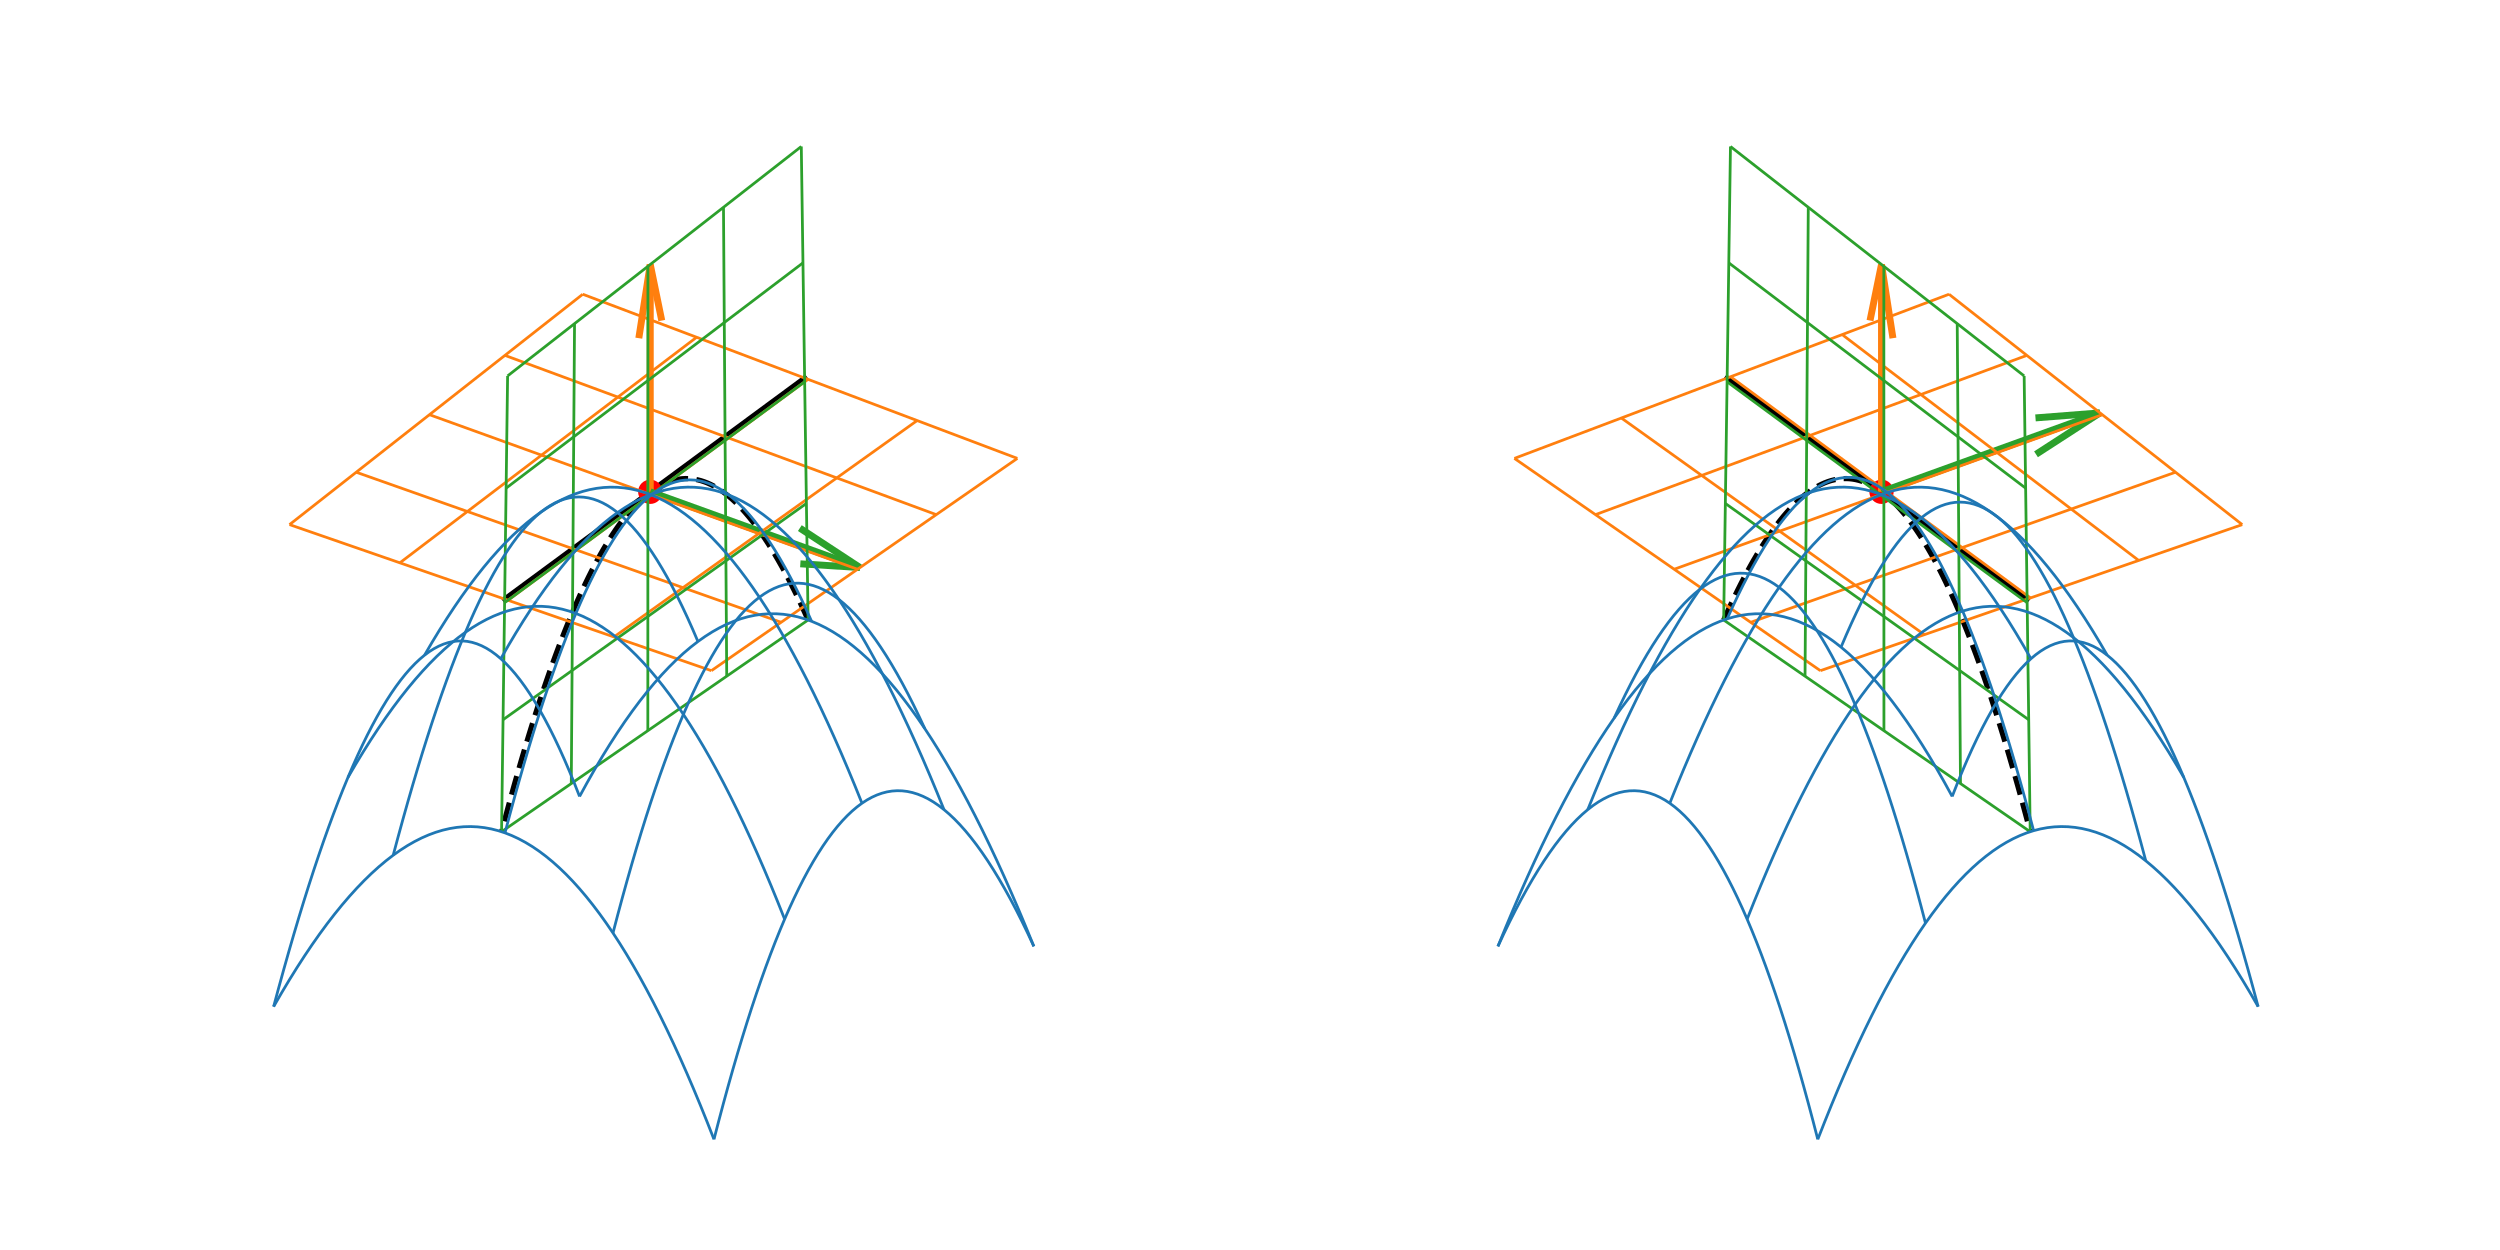 <?xml version="1.0" encoding="utf-8" standalone="no"?>
<!DOCTYPE svg PUBLIC "-//W3C//DTD SVG 1.1//EN"
  "http://www.w3.org/Graphics/SVG/1.1/DTD/svg11.dtd">
<svg xmlns:xlink="http://www.w3.org/1999/xlink" width="720pt" height="360pt" viewBox="0 0 720 360" xmlns="http://www.w3.org/2000/svg" version="1.1">
 <defs>
  <style type="text/css">*{stroke-linejoin: round; stroke-linecap: butt}</style>
 </defs>
 <g id="figure_1">
  <g id="patch_1">
   <path d="M 0 360 
L 720 360 
L 720 0 
L 0 0 
z
" style="fill: #ffffff"/>
  </g>
  <g id="patch_2">
   <path d="M 13.5 349.2 
L 351.9 349.2 
L 351.9 10.8 
L 13.5 10.8 
z
" style="fill: #ffffff"/>
  </g>
  <g id="axes_1">
   <g id="line2d_1">
    <path d="M 231.729 108.877 
L 209.172 125.499 
L 187.273 141.637 
L 166.004 157.31 
L 145.338 172.539 
" clip-path="url(#p4dfecd50e4)" style="fill: none; stroke: #000000; stroke-width: 1.5; stroke-linecap: square"/>
   </g>
   <g id="line2d_2">
    <path d="M 232.727 178.557 
L 231.741 176.365 
L 230.759 174.237 
L 229.781 172.173 
L 228.806 170.173 
L 227.835 168.236 
L 226.868 166.363 
L 225.903 164.551 
L 224.943 162.803 
L 223.985 161.116 
L 223.031 159.49 
L 222.08 157.926 
L 221.132 156.423 
L 220.187 154.98 
L 219.245 153.598 
L 218.306 152.275 
L 217.37 151.012 
L 216.436 149.809 
L 215.506 148.664 
L 214.578 147.579 
L 213.652 146.552 
L 212.729 145.583 
L 211.809 144.673 
L 210.891 143.82 
L 209.976 143.025 
L 209.063 142.287 
L 208.152 141.606 
L 207.243 140.983 
L 206.337 140.416 
L 205.433 139.905 
L 204.53 139.451 
L 203.63 139.053 
L 202.732 138.712 
L 201.835 138.425 
L 200.941 138.195 
L 200.048 138.02 
L 199.157 137.9 
L 198.268 137.836 
L 197.38 137.826 
L 196.494 137.872 
L 195.609 137.972 
L 194.726 138.127 
L 193.844 138.337 
L 192.964 138.601 
L 192.085 138.919 
L 191.208 139.291 
L 190.331 139.718 
L 189.456 140.199 
L 188.582 140.734 
L 187.709 141.322 
L 186.837 141.965 
L 185.966 142.661 
L 185.096 143.411 
L 184.227 144.215 
L 183.359 145.072 
L 182.492 145.983 
L 181.625 146.948 
L 180.759 147.966 
L 179.894 149.037 
L 179.03 150.162 
L 178.166 151.341 
L 177.302 152.573 
L 176.44 153.858 
L 175.577 155.197 
L 174.715 156.59 
L 173.853 158.036 
L 172.992 159.535 
L 172.131 161.089 
L 171.27 162.695 
L 170.409 164.356 
L 169.549 166.07 
L 168.688 167.838 
L 167.828 169.659 
L 166.967 171.535 
L 166.107 173.464 
L 165.246 175.447 
L 164.386 177.485 
L 163.525 179.576 
L 162.664 181.722 
L 161.802 183.922 
L 160.941 186.177 
L 160.079 188.486 
L 159.216 190.85 
L 158.353 193.268 
L 157.49 195.742 
L 156.626 198.27 
L 155.762 200.854 
L 154.897 203.493 
L 154.031 206.187 
L 153.164 208.937 
L 152.297 211.743 
L 151.429 214.605 
L 150.56 217.522 
L 149.691 220.496 
L 148.82 223.527 
L 147.948 226.614 
L 147.076 229.758 
L 146.202 232.958 
L 145.327 236.217 
L 144.451 239.532 
" clip-path="url(#p4dfecd50e4)" style="fill: none; stroke-dasharray: 5.55,2.4; stroke-dashoffset: 0; stroke: #000000; stroke-width: 1.5"/>
   </g>
   <g id="line2d_3">
    <defs>
     <path id="mc9c2c99c80" d="M 0 3 
C 0.796 3 1.559 2.684 2.121 2.121 
C 2.684 1.559 3 0.796 3 0 
C 3 -0.796 2.684 -1.559 2.121 -2.121 
C 1.559 -2.684 0.796 -3 0 -3 
C -0.796 -3 -1.559 -2.684 -2.121 -2.121 
C -2.684 -1.559 -3 -0.796 -3 0 
C -3 0.796 -2.684 1.559 -2.121 2.121 
C -1.559 2.684 -0.796 3 0 3 
z
" style="stroke: #ff0000"/>
    </defs>
    <g clip-path="url(#p4dfecd50e4)">
     <use xlink:href="#mc9c2c99c80" x="187.273" y="141.637" style="fill: #ff0000; stroke: #ff0000"/>
    </g>
   </g>
   <g id="Line3DCollection_1">
    <path d="M 187.273 76.174 
L 187.273 141.637 
" clip-path="url(#p4dfecd50e4)" style="fill: none; stroke: #ff7f0e; stroke-width: 2"/>
    <path d="M 187.273 76.174 
L 183.979 97.392 
" clip-path="url(#p4dfecd50e4)" style="fill: none; stroke: #ff7f0e; stroke-width: 2"/>
    <path d="M 187.273 76.174 
L 190.581 92.318 
" clip-path="url(#p4dfecd50e4)" style="fill: none; stroke: #ff7f0e; stroke-width: 2"/>
   </g>
   <g id="Line3DCollection_2">
    <path d="M 247.675 163.461 
L 187.273 141.637 
" clip-path="url(#p4dfecd50e4)" style="fill: none; stroke: #2ca02c; stroke-width: 2"/>
    <path d="M 247.675 163.461 
L 230.352 152.093 
" clip-path="url(#p4dfecd50e4)" style="fill: none; stroke: #2ca02c; stroke-width: 2"/>
    <path d="M 247.675 163.461 
L 230.493 162.378 
" clip-path="url(#p4dfecd50e4)" style="fill: none; stroke: #2ca02c; stroke-width: 2"/>
   </g>
   <g id="Line3DCollection_3">
    <path d="M 167.83 84.74 
L 169.901 85.522 
L 171.969 86.303 
L 174.034 87.083 
L 176.096 87.862 
L 178.156 88.64 
L 180.212 89.417 
L 182.266 90.193 
L 184.317 90.968 
L 186.366 91.741 
L 188.411 92.514 
L 190.454 93.286 
L 192.494 94.056 
L 194.531 94.826 
L 196.565 95.594 
L 198.597 96.362 
L 200.626 97.128 
L 202.652 97.894 
L 204.676 98.658 
L 206.697 99.421 
L 208.715 100.184 
L 210.73 100.945 
L 212.743 101.705 
L 214.753 102.464 
L 216.76 103.222 
L 218.764 103.98 
L 220.766 104.736 
L 222.765 105.491 
L 224.762 106.245 
L 226.756 106.998 
L 228.747 107.75 
L 230.735 108.501 
L 232.721 109.252 
L 234.704 110.001 
L 236.685 110.749 
L 238.663 111.496 
L 240.638 112.242 
L 242.611 112.987 
L 244.581 113.731 
L 246.548 114.474 
L 248.513 115.217 
L 250.475 115.958 
L 252.434 116.698 
L 254.391 117.437 
L 256.346 118.175 
L 258.298 118.913 
L 260.247 119.649 
L 262.193 120.384 
L 264.137 121.118 
L 266.079 121.852 
L 268.018 122.584 
L 269.954 123.316 
L 271.888 124.046 
L 273.819 124.776 
L 275.748 125.504 
L 277.674 126.232 
L 279.598 126.958 
L 281.519 127.684 
L 283.437 128.409 
L 285.353 129.132 
L 287.267 129.855 
L 289.178 130.577 
L 291.087 131.298 
L 292.993 132.018 
" clip-path="url(#p4dfecd50e4)" style="fill: none; stroke: #ff7f0e; stroke-width: 0.8"/>
    <path d="M 145.417 102.351 
L 147.471 103.109 
L 149.522 103.866 
L 151.571 104.623 
L 153.616 105.378 
L 155.659 106.132 
L 157.7 106.886 
L 159.737 107.638 
L 161.772 108.389 
L 163.804 109.139 
L 165.833 109.889 
L 167.86 110.637 
L 169.884 111.384 
L 171.905 112.13 
L 173.924 112.876 
L 175.94 113.62 
L 177.953 114.363 
L 179.964 115.106 
L 181.971 115.847 
L 183.977 116.587 
L 185.979 117.327 
L 187.979 118.065 
L 189.976 118.802 
L 191.971 119.539 
L 193.963 120.274 
L 195.952 121.009 
L 197.939 121.742 
L 199.923 122.475 
L 201.904 123.206 
L 203.883 123.937 
L 205.86 124.666 
L 207.833 125.395 
L 209.804 126.123 
L 211.773 126.85 
L 213.738 127.575 
L 215.702 128.3 
L 217.662 129.024 
L 219.621 129.747 
L 221.576 130.469 
L 223.529 131.19 
L 225.48 131.91 
L 227.428 132.63 
L 229.373 133.348 
L 231.316 134.065 
L 233.256 134.781 
L 235.194 135.497 
L 237.129 136.211 
L 239.062 136.925 
L 240.992 137.638 
L 242.919 138.349 
L 244.845 139.06 
L 246.767 139.77 
L 248.687 140.479 
L 250.605 141.187 
L 252.52 141.894 
L 254.433 142.6 
L 256.343 143.305 
L 258.251 144.01 
L 260.156 144.713 
L 262.059 145.416 
L 263.959 146.117 
L 265.857 146.818 
L 267.753 147.518 
L 269.646 148.217 
" clip-path="url(#p4dfecd50e4)" style="fill: none; stroke: #ff7f0e; stroke-width: 0.8"/>
    <path d="M 123.682 119.429 
L 125.719 120.164 
L 127.754 120.899 
L 129.785 121.632 
L 131.815 122.365 
L 133.841 123.097 
L 135.865 123.828 
L 137.886 124.557 
L 139.905 125.286 
L 141.921 126.014 
L 143.934 126.741 
L 145.945 127.467 
L 147.953 128.192 
L 149.958 128.916 
L 151.961 129.639 
L 153.961 130.361 
L 155.959 131.082 
L 157.953 131.803 
L 159.946 132.522 
L 161.935 133.24 
L 163.922 133.958 
L 165.907 134.674 
L 167.889 135.39 
L 169.868 136.105 
L 171.845 136.818 
L 173.819 137.531 
L 175.79 138.243 
L 177.759 138.954 
L 179.726 139.664 
L 181.69 140.373 
L 183.651 141.081 
L 185.61 141.788 
L 187.566 142.495 
L 189.52 143.2 
L 191.471 143.904 
L 193.42 144.608 
L 195.366 145.311 
L 197.309 146.012 
L 199.251 146.713 
L 201.189 147.413 
L 203.125 148.112 
L 205.059 148.81 
L 206.99 149.508 
L 208.919 150.204 
L 210.845 150.899 
L 212.768 151.594 
L 214.69 152.288 
L 216.608 152.98 
L 218.525 153.672 
L 220.439 154.363 
L 222.35 155.053 
L 224.259 155.743 
L 226.165 156.431 
L 228.069 157.119 
L 229.971 157.805 
L 231.87 158.491 
L 233.767 159.176 
L 235.661 159.86 
L 237.553 160.543 
L 239.443 161.225 
L 241.33 161.906 
L 243.215 162.587 
L 245.097 163.266 
L 246.977 163.945 
" clip-path="url(#p4dfecd50e4)" style="fill: none; stroke: #ff7f0e; stroke-width: 0.8"/>
    <path d="M 102.594 135.998 
L 104.615 136.711 
L 106.633 137.424 
L 108.648 138.136 
L 110.661 138.847 
L 112.671 139.558 
L 114.679 140.267 
L 116.684 140.975 
L 118.686 141.682 
L 120.686 142.389 
L 122.683 143.094 
L 124.678 143.799 
L 126.67 144.503 
L 128.66 145.206 
L 130.647 145.907 
L 132.631 146.608 
L 134.613 147.309 
L 136.592 148.008 
L 138.569 148.706 
L 140.543 149.403 
L 142.514 150.1 
L 144.483 150.795 
L 146.45 151.49 
L 148.414 152.184 
L 150.375 152.877 
L 152.334 153.569 
L 154.291 154.26 
L 156.245 154.95 
L 158.196 155.64 
L 160.145 156.328 
L 162.092 157.016 
L 164.036 157.702 
L 165.977 158.388 
L 167.916 159.073 
L 169.853 159.757 
L 171.787 160.441 
L 173.718 161.123 
L 175.647 161.804 
L 177.574 162.485 
L 179.498 163.165 
L 181.42 163.844 
L 183.339 164.522 
L 185.256 165.199 
L 187.171 165.875 
L 189.083 166.551 
L 190.992 167.225 
L 192.9 167.899 
L 194.804 168.572 
L 196.707 169.244 
L 198.607 169.915 
L 200.504 170.585 
L 202.4 171.255 
L 204.292 171.923 
L 206.183 172.591 
L 208.071 173.258 
L 209.956 173.924 
L 211.84 174.59 
L 213.721 175.254 
L 215.599 175.918 
L 217.475 176.58 
L 219.349 177.242 
L 221.221 177.904 
L 223.09 178.564 
L 224.957 179.223 
" clip-path="url(#p4dfecd50e4)" style="fill: none; stroke: #ff7f0e; stroke-width: 0.8"/>
    <path d="M 83.387 151.089 
L 85.392 151.783 
L 87.395 152.477 
L 89.395 153.169 
L 91.393 153.861 
L 93.388 154.552 
L 95.38 155.241 
L 97.37 155.93 
L 99.357 156.619 
L 101.342 157.306 
L 103.324 157.992 
L 105.304 158.678 
L 107.281 159.362 
L 109.256 160.046 
L 111.228 160.729 
L 113.198 161.411 
L 115.165 162.092 
L 117.129 162.772 
L 119.092 163.451 
L 121.051 164.13 
L 123.008 164.808 
L 124.963 165.484 
L 126.915 166.16 
L 128.865 166.835 
L 130.812 167.51 
L 132.757 168.183 
L 134.699 168.856 
L 136.639 169.527 
L 138.577 170.198 
L 140.512 170.868 
L 142.444 171.537 
L 144.374 172.206 
L 146.302 172.873 
L 148.227 173.54 
L 150.15 174.205 
L 152.07 174.87 
L 153.988 175.534 
L 155.904 176.198 
L 157.817 176.86 
L 159.728 177.522 
L 161.636 178.182 
L 163.542 178.842 
L 165.446 179.501 
L 167.347 180.16 
L 169.246 180.817 
L 171.142 181.474 
L 173.036 182.13 
L 174.928 182.785 
L 176.817 183.439 
L 178.704 184.092 
L 180.589 184.745 
L 182.471 185.397 
L 184.351 186.048 
L 186.229 186.698 
L 188.104 187.347 
L 189.977 187.995 
L 191.848 188.643 
L 193.716 189.29 
L 195.582 189.936 
L 197.446 190.581 
L 199.307 191.226 
L 201.166 191.87 
L 203.023 192.513 
L 204.878 193.155 
" clip-path="url(#p4dfecd50e4)" style="fill: none; stroke: #ff7f0e; stroke-width: 0.8"/>
    <path d="M 167.83 84.74 
L 166.409 85.857 
L 164.99 86.971 
L 163.575 88.084 
L 162.162 89.194 
L 160.751 90.302 
L 159.344 91.408 
L 157.939 92.512 
L 156.537 93.614 
L 155.137 94.713 
L 153.741 95.81 
L 152.347 96.906 
L 150.955 97.999 
L 149.567 99.09 
L 148.181 100.179 
L 146.798 101.266 
L 145.417 102.351 
L 144.039 103.433 
L 142.664 104.514 
L 141.291 105.593 
L 139.921 106.669 
L 138.553 107.744 
L 137.188 108.816 
L 135.826 109.886 
L 134.466 110.955 
L 133.109 112.021 
L 131.755 113.085 
L 130.403 114.148 
L 129.054 115.208 
L 127.707 116.266 
L 126.362 117.322 
L 125.021 118.376 
L 123.682 119.429 
L 122.345 120.479 
L 121.011 121.527 
L 119.679 122.573 
L 118.35 123.618 
L 117.023 124.66 
L 115.699 125.7 
L 114.378 126.739 
L 113.059 127.775 
L 111.742 128.81 
L 110.428 129.842 
L 109.116 130.873 
L 107.807 131.902 
L 106.5 132.929 
L 105.195 133.954 
L 103.893 134.977 
L 102.594 135.998 
L 101.297 137.017 
L 100.002 138.034 
L 98.71 139.05 
L 97.42 140.063 
L 96.132 141.075 
L 94.847 142.084 
L 93.564 143.092 
L 92.284 144.098 
L 91.006 145.103 
L 89.73 146.105 
L 88.457 147.105 
L 87.186 148.104 
L 85.917 149.101 
L 84.651 150.096 
L 83.387 151.089 
" clip-path="url(#p4dfecd50e4)" style="fill: none; stroke: #ff7f0e; stroke-width: 0.8"/>
    <path d="M 200.626 97.128 
L 199.189 98.221 
L 197.754 99.312 
L 196.322 100.4 
L 194.893 101.487 
L 193.466 102.571 
L 192.042 103.653 
L 190.621 104.734 
L 189.203 105.812 
L 187.787 106.888 
L 186.374 107.962 
L 184.964 109.034 
L 183.556 110.104 
L 182.152 111.172 
L 180.749 112.238 
L 179.35 113.301 
L 177.953 114.363 
L 176.559 115.423 
L 175.167 116.481 
L 173.778 117.537 
L 172.392 118.59 
L 171.008 119.642 
L 169.627 120.692 
L 168.249 121.74 
L 166.873 122.786 
L 165.5 123.83 
L 164.129 124.872 
L 162.761 125.912 
L 161.395 126.95 
L 160.032 127.986 
L 158.672 129.02 
L 157.314 130.052 
L 155.959 131.082 
L 154.606 132.111 
L 153.255 133.137 
L 151.908 134.162 
L 150.562 135.184 
L 149.22 136.205 
L 147.879 137.224 
L 146.542 138.241 
L 145.206 139.256 
L 143.874 140.269 
L 142.543 141.28 
L 141.215 142.29 
L 139.89 143.297 
L 138.567 144.303 
L 137.246 145.306 
L 135.928 146.308 
L 134.613 147.309 
L 133.299 148.307 
L 131.989 149.303 
L 130.68 150.298 
L 129.374 151.291 
L 128.071 152.282 
L 126.769 153.271 
L 125.471 154.258 
L 124.174 155.243 
L 122.88 156.227 
L 121.588 157.209 
L 120.299 158.189 
L 119.012 159.168 
L 117.727 160.144 
L 116.445 161.119 
L 115.165 162.092 
" clip-path="url(#p4dfecd50e4)" style="fill: none; stroke: #ff7f0e; stroke-width: 0.8"/>
    <path d="M 232.721 109.252 
L 231.268 110.321 
L 229.818 111.389 
L 228.371 112.454 
L 226.927 113.517 
L 225.485 114.579 
L 224.046 115.638 
L 222.609 116.696 
L 221.176 117.751 
L 219.745 118.805 
L 218.317 119.856 
L 216.891 120.905 
L 215.469 121.953 
L 214.048 122.998 
L 212.631 124.042 
L 211.216 125.083 
L 209.804 126.123 
L 208.395 127.161 
L 206.988 128.196 
L 205.584 129.23 
L 204.182 130.262 
L 202.783 131.292 
L 201.387 132.32 
L 199.993 133.346 
L 198.602 134.37 
L 197.214 135.392 
L 195.828 136.412 
L 194.444 137.431 
L 193.064 138.447 
L 191.685 139.462 
L 190.31 140.475 
L 188.937 141.486 
L 187.566 142.495 
L 186.198 143.502 
L 184.833 144.507 
L 183.47 145.51 
L 182.109 146.512 
L 180.751 147.512 
L 179.396 148.51 
L 178.043 149.506 
L 176.692 150.5 
L 175.344 151.492 
L 173.999 152.483 
L 172.656 153.472 
L 171.315 154.458 
L 169.977 155.444 
L 168.641 156.427 
L 167.308 157.409 
L 165.977 158.388 
L 164.649 159.366 
L 163.323 160.342 
L 161.999 161.317 
L 160.678 162.289 
L 159.359 163.26 
L 158.043 164.229 
L 156.729 165.197 
L 155.417 166.162 
L 154.108 167.126 
L 152.801 168.088 
L 151.496 169.049 
L 150.194 170.007 
L 148.895 170.964 
L 147.597 171.92 
L 146.302 172.873 
" clip-path="url(#p4dfecd50e4)" style="fill: none; stroke: #ff7f0e; stroke-width: 0.8"/>
    <path d="M 264.137 121.118 
L 262.67 122.166 
L 261.206 123.211 
L 259.744 124.254 
L 258.286 125.295 
L 256.83 126.334 
L 255.376 127.371 
L 253.926 128.407 
L 252.478 129.44 
L 251.033 130.471 
L 249.59 131.501 
L 248.15 132.528 
L 246.713 133.554 
L 245.279 134.578 
L 243.847 135.6 
L 242.418 136.62 
L 240.992 137.638 
L 239.568 138.654 
L 238.147 139.668 
L 236.728 140.68 
L 235.313 141.691 
L 233.899 142.699 
L 232.489 143.706 
L 231.081 144.711 
L 229.675 145.714 
L 228.272 146.715 
L 226.872 147.715 
L 225.475 148.712 
L 224.079 149.708 
L 222.687 150.702 
L 221.297 151.694 
L 219.91 152.684 
L 218.525 153.672 
L 217.142 154.659 
L 215.763 155.644 
L 214.385 156.627 
L 213.01 157.608 
L 211.638 158.587 
L 210.268 159.565 
L 208.901 160.541 
L 207.536 161.515 
L 206.174 162.487 
L 204.814 163.458 
L 203.457 164.426 
L 202.102 165.393 
L 200.75 166.359 
L 199.4 167.322 
L 198.052 168.284 
L 196.707 169.244 
L 195.364 170.202 
L 194.024 171.159 
L 192.686 172.114 
L 191.351 173.067 
L 190.017 174.018 
L 188.687 174.968 
L 187.358 175.916 
L 186.033 176.862 
L 184.709 177.807 
L 183.388 178.75 
L 182.069 179.691 
L 180.753 180.63 
L 179.439 181.568 
L 178.127 182.504 
L 176.817 183.439 
" clip-path="url(#p4dfecd50e4)" style="fill: none; stroke: #ff7f0e; stroke-width: 0.8"/>
    <path d="M 292.993 132.018 
L 291.513 133.045 
L 290.036 134.069 
L 288.562 135.092 
L 287.091 136.113 
L 285.622 137.132 
L 284.156 138.149 
L 282.693 139.164 
L 281.233 140.178 
L 279.775 141.189 
L 278.32 142.198 
L 276.867 143.206 
L 275.418 144.212 
L 273.971 145.216 
L 272.526 146.218 
L 271.085 147.218 
L 269.646 148.217 
L 268.209 149.213 
L 266.776 150.208 
L 265.345 151.201 
L 263.916 152.192 
L 262.49 153.181 
L 261.067 154.169 
L 259.646 155.155 
L 258.228 156.138 
L 256.813 157.121 
L 255.4 158.101 
L 253.99 159.079 
L 252.582 160.056 
L 251.177 161.031 
L 249.774 162.004 
L 248.374 162.976 
L 246.977 163.945 
L 245.582 164.913 
L 244.189 165.879 
L 242.799 166.843 
L 241.412 167.806 
L 240.027 168.767 
L 238.645 169.726 
L 237.265 170.684 
L 235.887 171.639 
L 234.512 172.593 
L 233.14 173.546 
L 231.77 174.496 
L 230.402 175.445 
L 229.037 176.392 
L 227.675 177.337 
L 226.314 178.281 
L 224.957 179.223 
L 223.601 180.164 
L 222.248 181.102 
L 220.898 182.039 
L 219.55 182.975 
L 218.204 183.908 
L 216.861 184.84 
L 215.52 185.771 
L 214.181 186.7 
L 212.845 187.627 
L 211.511 188.552 
L 210.18 189.476 
L 208.851 190.398 
L 207.524 191.319 
L 206.2 192.237 
L 204.878 193.155 
" clip-path="url(#p4dfecd50e4)" style="fill: none; stroke: #ff7f0e; stroke-width: 0.8"/>
   </g>
   <g id="Line3DCollection_4">
    <path d="M 230.773 42.192 
L 230.803 44.265 
L 230.832 46.341 
L 230.862 48.419 
L 230.892 50.501 
L 230.922 52.585 
L 230.952 54.672 
L 230.982 56.762 
L 231.012 58.855 
L 231.042 60.951 
L 231.072 63.049 
L 231.102 65.151 
L 231.132 67.255 
L 231.162 69.362 
L 231.192 71.472 
L 231.223 73.585 
L 231.253 75.701 
L 231.283 77.82 
L 231.314 79.942 
L 231.344 82.067 
L 231.375 84.195 
L 231.405 86.325 
L 231.436 88.459 
L 231.467 90.595 
L 231.497 92.735 
L 231.528 94.877 
L 231.559 97.023 
L 231.589 99.171 
L 231.62 101.323 
L 231.651 103.477 
L 231.682 105.635 
L 231.713 107.795 
L 231.744 109.959 
L 231.775 112.125 
L 231.806 114.295 
L 231.837 116.467 
L 231.869 118.643 
L 231.9 120.822 
L 231.931 123.003 
L 231.962 125.188 
L 231.994 127.376 
L 232.025 129.567 
L 232.057 131.761 
L 232.088 133.958 
L 232.12 136.158 
L 232.151 138.361 
L 232.183 140.568 
L 232.214 142.777 
L 232.246 144.99 
L 232.278 147.205 
L 232.31 149.424 
L 232.342 151.646 
L 232.373 153.871 
L 232.405 156.099 
L 232.437 158.331 
L 232.469 160.566 
L 232.501 162.803 
L 232.534 165.044 
L 232.566 167.288 
L 232.598 169.536 
L 232.63 171.786 
L 232.663 174.04 
L 232.695 176.297 
L 232.727 178.557 
" clip-path="url(#p4dfecd50e4)" style="fill: none; stroke: #2ca02c; stroke-width: 0.8"/>
    <path d="M 208.363 59.699 
L 208.377 61.753 
L 208.391 63.81 
L 208.405 65.869 
L 208.419 67.932 
L 208.434 69.997 
L 208.448 72.065 
L 208.462 74.136 
L 208.477 76.209 
L 208.491 78.286 
L 208.505 80.365 
L 208.52 82.447 
L 208.534 84.532 
L 208.549 86.62 
L 208.563 88.71 
L 208.577 90.804 
L 208.592 92.9 
L 208.606 94.999 
L 208.621 97.101 
L 208.636 99.205 
L 208.65 101.313 
L 208.665 103.424 
L 208.679 105.537 
L 208.694 107.653 
L 208.709 109.772 
L 208.723 111.895 
L 208.738 114.02 
L 208.753 116.147 
L 208.767 118.278 
L 208.782 120.412 
L 208.797 122.549 
L 208.812 124.688 
L 208.826 126.831 
L 208.841 128.976 
L 208.856 131.125 
L 208.871 133.276 
L 208.886 135.43 
L 208.901 137.588 
L 208.916 139.748 
L 208.931 141.911 
L 208.946 144.078 
L 208.961 146.247 
L 208.976 148.419 
L 208.991 150.595 
L 209.006 152.773 
L 209.021 154.954 
L 209.036 157.139 
L 209.051 159.326 
L 209.066 161.516 
L 209.081 163.71 
L 209.096 165.906 
L 209.112 168.106 
L 209.127 170.309 
L 209.142 172.514 
L 209.157 174.723 
L 209.173 176.935 
L 209.188 179.15 
L 209.203 181.368 
L 209.219 183.589 
L 209.234 185.814 
L 209.249 188.041 
L 209.265 190.272 
L 209.28 192.505 
L 209.296 194.742 
" clip-path="url(#p4dfecd50e4)" style="fill: none; stroke: #2ca02c; stroke-width: 0.8"/>
    <path d="M 186.603 76.697 
L 186.602 78.733 
L 186.602 80.771 
L 186.601 82.812 
L 186.601 84.856 
L 186.6 86.902 
L 186.6 88.951 
L 186.599 91.003 
L 186.599 93.058 
L 186.599 95.115 
L 186.598 97.175 
L 186.598 99.238 
L 186.597 101.304 
L 186.597 103.372 
L 186.596 105.443 
L 186.596 107.517 
L 186.595 109.594 
L 186.595 111.673 
L 186.594 113.755 
L 186.594 115.84 
L 186.594 117.928 
L 186.593 120.019 
L 186.593 122.112 
L 186.592 124.209 
L 186.592 126.308 
L 186.591 128.41 
L 186.591 130.514 
L 186.59 132.622 
L 186.59 134.732 
L 186.589 136.846 
L 186.589 138.962 
L 186.588 141.081 
L 186.588 143.203 
L 186.588 145.328 
L 186.587 147.455 
L 186.587 149.586 
L 186.586 151.719 
L 186.586 153.855 
L 186.585 155.995 
L 186.585 158.137 
L 186.584 160.282 
L 186.584 162.43 
L 186.583 164.581 
L 186.583 166.735 
L 186.582 168.891 
L 186.582 171.051 
L 186.581 173.214 
L 186.581 175.379 
L 186.581 177.548 
L 186.58 179.72 
L 186.58 181.894 
L 186.579 184.072 
L 186.579 186.252 
L 186.578 188.436 
L 186.578 190.622 
L 186.577 192.812 
L 186.577 195.004 
L 186.576 197.2 
L 186.576 199.398 
L 186.575 201.6 
L 186.575 203.805 
L 186.574 206.012 
L 186.574 208.223 
L 186.573 210.437 
" clip-path="url(#p4dfecd50e4)" style="fill: none; stroke: #2ca02c; stroke-width: 0.8"/>
    <path d="M 165.465 93.21 
L 165.451 95.227 
L 165.436 97.247 
L 165.422 99.27 
L 165.408 101.295 
L 165.393 103.323 
L 165.379 105.353 
L 165.365 107.386 
L 165.35 109.422 
L 165.336 111.46 
L 165.321 113.502 
L 165.307 115.546 
L 165.292 117.592 
L 165.278 119.641 
L 165.263 121.693 
L 165.249 123.748 
L 165.234 125.805 
L 165.22 127.865 
L 165.205 129.928 
L 165.191 131.994 
L 165.176 134.062 
L 165.161 136.133 
L 165.147 138.207 
L 165.132 140.283 
L 165.117 142.363 
L 165.103 144.445 
L 165.088 146.529 
L 165.073 148.617 
L 165.058 150.707 
L 165.044 152.8 
L 165.029 154.896 
L 165.014 156.995 
L 164.999 159.097 
L 164.984 161.201 
L 164.969 163.308 
L 164.954 165.418 
L 164.94 167.531 
L 164.925 169.646 
L 164.91 171.765 
L 164.895 173.886 
L 164.88 176.01 
L 164.865 178.137 
L 164.85 180.267 
L 164.834 182.4 
L 164.819 184.535 
L 164.804 186.674 
L 164.789 188.815 
L 164.774 190.959 
L 164.759 193.106 
L 164.744 195.256 
L 164.728 197.409 
L 164.713 199.565 
L 164.698 201.724 
L 164.683 203.885 
L 164.667 206.05 
L 164.652 208.217 
L 164.637 210.388 
L 164.621 212.561 
L 164.606 214.738 
L 164.591 216.917 
L 164.575 219.099 
L 164.56 221.284 
L 164.544 223.473 
L 164.529 225.664 
" clip-path="url(#p4dfecd50e4)" style="fill: none; stroke: #2ca02c; stroke-width: 0.8"/>
    <path d="M 146.19 108.267 
L 146.163 110.267 
L 146.137 112.27 
L 146.11 114.276 
L 146.084 116.284 
L 146.057 118.294 
L 146.03 120.307 
L 146.004 122.323 
L 145.977 124.342 
L 145.95 126.363 
L 145.923 128.386 
L 145.896 130.413 
L 145.87 132.442 
L 145.843 134.473 
L 145.816 136.507 
L 145.789 138.544 
L 145.762 140.584 
L 145.735 142.626 
L 145.708 144.671 
L 145.68 146.718 
L 145.653 148.768 
L 145.626 150.821 
L 145.599 152.877 
L 145.572 154.935 
L 145.544 156.996 
L 145.517 159.06 
L 145.49 161.126 
L 145.462 163.195 
L 145.435 165.267 
L 145.407 167.341 
L 145.38 169.418 
L 145.352 171.498 
L 145.325 173.581 
L 145.297 175.666 
L 145.269 177.755 
L 145.242 179.846 
L 145.214 181.939 
L 145.186 184.036 
L 145.158 186.135 
L 145.13 188.237 
L 145.103 190.342 
L 145.075 192.449 
L 145.047 194.56 
L 145.019 196.673 
L 144.991 198.789 
L 144.963 200.907 
L 144.934 203.029 
L 144.906 205.153 
L 144.878 207.281 
L 144.85 209.411 
L 144.822 211.544 
L 144.793 213.679 
L 144.765 215.818 
L 144.737 217.959 
L 144.708 220.104 
L 144.68 222.251 
L 144.651 224.401 
L 144.623 226.554 
L 144.594 228.71 
L 144.566 230.868 
L 144.537 233.03 
L 144.508 235.194 
L 144.48 237.362 
L 144.451 239.532 
" clip-path="url(#p4dfecd50e4)" style="fill: none; stroke: #2ca02c; stroke-width: 0.8"/>
    <path d="M 230.773 42.192 
L 229.353 43.302 
L 227.935 44.409 
L 226.52 45.515 
L 225.108 46.618 
L 223.698 47.719 
L 222.291 48.818 
L 220.886 49.915 
L 219.485 51.01 
L 218.085 52.104 
L 216.689 53.195 
L 215.295 54.284 
L 213.903 55.371 
L 212.514 56.456 
L 211.128 57.539 
L 209.744 58.62 
L 208.363 59.699 
L 206.984 60.776 
L 205.608 61.851 
L 204.234 62.924 
L 202.863 63.995 
L 201.494 65.064 
L 200.128 66.132 
L 198.764 67.197 
L 197.403 68.26 
L 196.044 69.322 
L 194.688 70.381 
L 193.334 71.439 
L 191.983 72.494 
L 190.634 73.548 
L 189.288 74.6 
L 187.944 75.649 
L 186.603 76.697 
L 185.263 77.743 
L 183.927 78.788 
L 182.593 79.83 
L 181.261 80.87 
L 179.931 81.909 
L 178.604 82.945 
L 177.28 83.98 
L 175.958 85.013 
L 174.638 86.044 
L 173.32 87.073 
L 172.005 88.101 
L 170.692 89.126 
L 169.382 90.15 
L 168.074 91.172 
L 166.768 92.192 
L 165.465 93.21 
L 164.164 94.226 
L 162.865 95.241 
L 161.569 96.254 
L 160.274 97.265 
L 158.983 98.274 
L 157.693 99.281 
L 156.406 100.287 
L 155.121 101.29 
L 153.838 102.292 
L 152.558 103.293 
L 151.28 104.291 
L 150.004 105.288 
L 148.73 106.283 
L 147.459 107.276 
L 146.19 108.267 
" clip-path="url(#p4dfecd50e4)" style="fill: none; stroke: #2ca02c; stroke-width: 0.8"/>
    <path d="M 231.253 75.701 
L 229.817 76.792 
L 228.383 77.88 
L 226.952 78.966 
L 225.524 80.05 
L 224.098 81.131 
L 222.675 82.211 
L 221.255 83.289 
L 219.838 84.365 
L 218.423 85.439 
L 217.01 86.511 
L 215.601 87.58 
L 214.194 88.648 
L 212.789 89.714 
L 211.388 90.778 
L 209.989 91.84 
L 208.592 92.9 
L 207.198 93.958 
L 205.807 95.014 
L 204.418 96.068 
L 203.032 97.12 
L 201.648 98.17 
L 200.267 99.218 
L 198.888 100.264 
L 197.512 101.308 
L 196.139 102.351 
L 194.768 103.391 
L 193.4 104.43 
L 192.034 105.466 
L 190.67 106.501 
L 189.31 107.534 
L 187.951 108.565 
L 186.595 109.594 
L 185.242 110.621 
L 183.891 111.646 
L 182.543 112.67 
L 181.197 113.691 
L 179.853 114.711 
L 178.512 115.728 
L 177.173 116.744 
L 175.837 117.758 
L 174.503 118.771 
L 173.172 119.781 
L 171.843 120.79 
L 170.517 121.796 
L 169.192 122.801 
L 167.871 123.805 
L 166.551 124.806 
L 165.234 125.805 
L 163.92 126.803 
L 162.608 127.799 
L 161.298 128.793 
L 159.99 129.785 
L 158.685 130.776 
L 157.382 131.764 
L 156.082 132.751 
L 154.784 133.737 
L 153.488 134.72 
L 152.195 135.702 
L 150.903 136.682 
L 149.615 137.66 
L 148.328 138.636 
L 147.044 139.611 
L 145.762 140.584 
" clip-path="url(#p4dfecd50e4)" style="fill: none; stroke: #2ca02c; stroke-width: 0.8"/>
    <path d="M 231.744 109.959 
L 230.291 111.028 
L 228.841 112.096 
L 227.394 113.161 
L 225.949 114.225 
L 224.507 115.286 
L 223.068 116.346 
L 221.632 117.403 
L 220.198 118.459 
L 218.767 119.512 
L 217.339 120.564 
L 215.914 121.613 
L 214.491 122.661 
L 213.071 123.706 
L 211.653 124.75 
L 210.239 125.791 
L 208.826 126.831 
L 207.417 127.868 
L 206.01 128.904 
L 204.606 129.938 
L 203.204 130.97 
L 201.805 132 
L 200.409 133.028 
L 199.015 134.054 
L 197.624 135.078 
L 196.236 136.1 
L 194.85 137.12 
L 193.466 138.139 
L 192.086 139.155 
L 190.707 140.17 
L 189.332 141.183 
L 187.959 142.194 
L 186.588 143.203 
L 185.22 144.21 
L 183.854 145.215 
L 182.491 146.219 
L 181.131 147.22 
L 179.773 148.22 
L 178.418 149.218 
L 177.065 150.214 
L 175.714 151.208 
L 174.366 152.201 
L 173.021 153.191 
L 171.678 154.18 
L 170.337 155.167 
L 168.999 156.152 
L 167.663 157.135 
L 166.33 158.117 
L 164.999 159.097 
L 163.671 160.075 
L 162.345 161.051 
L 161.021 162.025 
L 159.7 162.998 
L 158.381 163.969 
L 157.065 164.938 
L 155.751 165.905 
L 154.44 166.871 
L 153.13 167.834 
L 151.823 168.797 
L 150.519 169.757 
L 149.217 170.716 
L 147.917 171.672 
L 146.62 172.628 
L 145.325 173.581 
" clip-path="url(#p4dfecd50e4)" style="fill: none; stroke: #2ca02c; stroke-width: 0.8"/>
    <path d="M 232.246 144.99 
L 230.776 146.037 
L 229.31 147.083 
L 227.845 148.127 
L 226.384 149.169 
L 224.926 150.209 
L 223.47 151.247 
L 222.017 152.282 
L 220.567 153.316 
L 219.12 154.348 
L 217.675 155.378 
L 216.234 156.406 
L 214.795 157.432 
L 213.358 158.456 
L 211.925 159.478 
L 210.494 160.498 
L 209.066 161.516 
L 207.641 162.533 
L 206.218 163.547 
L 204.798 164.559 
L 203.381 165.57 
L 201.966 166.578 
L 200.554 167.585 
L 199.145 168.59 
L 197.738 169.593 
L 196.334 170.594 
L 194.933 171.593 
L 193.535 172.59 
L 192.138 173.585 
L 190.745 174.579 
L 189.354 175.57 
L 187.966 176.56 
L 186.581 177.548 
L 185.198 178.534 
L 183.817 179.518 
L 182.439 180.501 
L 181.064 181.481 
L 179.691 182.46 
L 178.321 183.437 
L 176.954 184.412 
L 175.589 185.385 
L 174.226 186.356 
L 172.866 187.326 
L 171.509 188.294 
L 170.154 189.26 
L 168.801 190.224 
L 167.451 191.187 
L 166.104 192.147 
L 164.759 193.106 
L 163.416 194.063 
L 162.076 195.019 
L 160.739 195.972 
L 159.404 196.924 
L 158.071 197.874 
L 156.741 198.823 
L 155.413 199.769 
L 154.088 200.714 
L 152.765 201.658 
L 151.444 202.599 
L 150.126 203.539 
L 148.811 204.477 
L 147.497 205.413 
L 146.187 206.348 
L 144.878 207.281 
" clip-path="url(#p4dfecd50e4)" style="fill: none; stroke: #2ca02c; stroke-width: 0.8"/>
    <path d="M 232.727 178.557 
L 231.241 179.583 
L 229.758 180.608 
L 228.278 181.63 
L 226.801 182.65 
L 225.327 183.669 
L 223.855 184.685 
L 222.387 185.7 
L 220.921 186.712 
L 219.458 187.723 
L 217.998 188.731 
L 216.54 189.738 
L 215.086 190.743 
L 213.634 191.745 
L 212.185 192.746 
L 210.739 193.745 
L 209.296 194.742 
L 207.855 195.737 
L 206.417 196.73 
L 204.982 197.721 
L 203.55 198.711 
L 202.12 199.698 
L 200.693 200.684 
L 199.269 201.668 
L 197.848 202.649 
L 196.429 203.629 
L 195.013 204.607 
L 193.6 205.584 
L 192.189 206.558 
L 190.781 207.53 
L 189.376 208.501 
L 187.973 209.47 
L 186.573 210.437 
L 185.176 211.402 
L 183.781 212.365 
L 182.389 213.327 
L 181 214.287 
L 179.613 215.245 
L 178.229 216.201 
L 176.847 217.155 
L 175.468 218.108 
L 174.092 219.058 
L 172.718 220.007 
L 171.347 220.954 
L 169.978 221.9 
L 168.612 222.843 
L 167.248 223.785 
L 165.887 224.725 
L 164.529 225.664 
L 163.173 226.6 
L 161.819 227.535 
L 160.468 228.468 
L 159.12 229.4 
L 157.774 230.329 
L 156.431 231.257 
L 155.09 232.184 
L 153.751 233.108 
L 152.415 234.031 
L 151.082 234.952 
L 149.751 235.871 
L 148.422 236.789 
L 147.096 237.705 
L 145.772 238.619 
L 144.451 239.532 
" clip-path="url(#p4dfecd50e4)" style="fill: none; stroke: #2ca02c; stroke-width: 0.8"/>
   </g>
   <g id="Line3DCollection_5">
    <path d="M 166.916 229.379 
L 169.112 225.372 
L 171.297 221.535 
L 173.472 217.865 
L 175.637 214.361 
L 177.794 211.021 
L 179.941 207.844 
L 182.08 204.829 
L 184.211 201.974 
L 186.334 199.277 
L 188.449 196.739 
L 190.558 194.357 
L 192.66 192.13 
L 194.755 190.058 
L 196.844 188.139 
L 198.927 186.372 
L 201.005 184.757 
L 203.077 183.292 
L 205.145 181.977 
L 207.208 180.811 
L 209.267 179.794 
L 211.321 178.924 
L 213.372 178.2 
L 215.42 177.623 
L 217.464 177.192 
L 219.506 176.906 
L 221.545 176.765 
L 223.582 176.768 
L 225.617 176.915 
L 227.65 177.205 
L 229.682 177.639 
L 231.712 178.215 
L 233.742 178.935 
L 235.771 179.796 
L 237.8 180.801 
L 239.829 181.947 
L 241.858 183.236 
L 243.888 184.667 
L 245.918 186.24 
L 247.95 187.955 
L 249.983 189.812 
L 252.017 191.812 
L 254.053 193.955 
L 256.092 196.24 
L 258.133 198.668 
L 260.177 201.239 
L 262.223 203.954 
L 264.273 206.812 
L 266.327 209.815 
L 268.384 212.963 
L 270.446 216.255 
L 272.511 219.694 
L 274.582 223.278 
L 276.657 227.009 
L 278.738 230.888 
L 280.824 234.915 
L 282.916 239.09 
L 285.014 243.415 
L 287.119 247.89 
L 289.23 252.517 
L 291.348 257.295 
L 293.473 262.226 
L 295.606 267.312 
L 297.747 272.552 
" clip-path="url(#p4dfecd50e4)" style="fill: none; stroke: #1f77b4; stroke-width: 0.8"/>
    <path d="M 144.235 189.712 
L 146.406 185.921 
L 148.566 182.291 
L 150.715 178.82 
L 152.854 175.507 
L 154.984 172.351 
L 157.104 169.35 
L 159.214 166.502 
L 161.316 163.807 
L 163.41 161.264 
L 165.495 158.871 
L 167.572 156.627 
L 169.642 154.532 
L 171.705 152.584 
L 173.761 150.782 
L 175.81 149.125 
L 177.853 147.614 
L 179.89 146.246 
L 181.922 145.021 
L 183.948 143.938 
L 185.968 142.997 
L 187.985 142.197 
L 189.996 141.538 
L 192.003 141.018 
L 194.007 140.638 
L 196.006 140.397 
L 198.002 140.294 
L 199.995 140.329 
L 201.986 140.502 
L 203.973 140.812 
L 205.958 141.259 
L 207.942 141.843 
L 209.923 142.564 
L 211.903 143.421 
L 213.881 144.414 
L 215.859 145.544 
L 217.836 146.81 
L 219.812 148.211 
L 221.788 149.749 
L 223.764 151.423 
L 225.74 153.234 
L 227.717 155.18 
L 229.695 157.263 
L 231.674 159.483 
L 233.654 161.84 
L 235.635 164.333 
L 237.619 166.964 
L 239.604 169.733 
L 241.592 172.64 
L 243.583 175.686 
L 245.576 178.87 
L 247.573 182.194 
L 249.573 185.657 
L 251.577 189.262 
L 253.584 193.007 
L 255.596 196.894 
L 257.612 200.923 
L 259.633 205.095 
L 261.659 209.411 
L 263.69 213.871 
L 265.727 218.476 
L 267.77 223.228 
L 269.819 228.127 
L 271.874 233.174 
" clip-path="url(#p4dfecd50e4)" style="fill: none; stroke: #1f77b4; stroke-width: 0.8"/>
    <path d="M 122.266 188.692 
L 124.437 184.982 
L 126.596 181.43 
L 128.744 178.032 
L 130.881 174.789 
L 133.008 171.699 
L 135.124 168.761 
L 137.23 165.973 
L 139.327 163.335 
L 141.414 160.844 
L 143.493 158.501 
L 145.563 156.304 
L 147.625 154.251 
L 149.678 152.343 
L 151.724 150.578 
L 153.763 148.956 
L 155.794 147.475 
L 157.819 146.135 
L 159.837 144.935 
L 161.849 143.874 
L 163.855 142.953 
L 165.856 142.169 
L 167.851 141.523 
L 169.841 141.014 
L 171.826 140.641 
L 173.806 140.404 
L 175.783 140.303 
L 177.755 140.338 
L 179.724 140.507 
L 181.689 140.811 
L 183.651 141.249 
L 185.61 141.822 
L 187.566 142.528 
L 189.52 143.368 
L 191.472 144.342 
L 193.421 145.449 
L 195.369 146.69 
L 197.316 148.063 
L 199.261 149.571 
L 201.206 151.212 
L 203.15 152.986 
L 205.093 154.894 
L 207.037 156.936 
L 208.98 159.111 
L 210.924 161.421 
L 212.868 163.865 
L 214.813 166.444 
L 216.759 169.158 
L 218.707 172.007 
L 220.656 174.992 
L 222.607 178.113 
L 224.56 181.37 
L 226.515 184.765 
L 228.473 188.297 
L 230.434 191.968 
L 232.398 195.777 
L 234.365 199.725 
L 236.336 203.813 
L 238.311 208.043 
L 240.289 212.413 
L 242.273 216.926 
L 244.26 221.582 
L 246.253 226.382 
L 248.251 231.327 
" clip-path="url(#p4dfecd50e4)" style="fill: none; stroke: #1f77b4; stroke-width: 0.8"/>
    <path d="M 100.215 223.89 
L 102.411 220.143 
L 104.594 216.553 
L 106.765 213.118 
L 108.924 209.839 
L 111.072 206.712 
L 113.208 203.738 
L 115.334 200.914 
L 117.449 198.24 
L 119.554 195.714 
L 121.649 193.335 
L 123.734 191.103 
L 125.81 189.017 
L 127.878 187.074 
L 129.936 185.276 
L 131.987 183.62 
L 134.029 182.106 
L 136.064 180.733 
L 138.091 179.5 
L 140.111 178.407 
L 142.125 177.453 
L 144.132 176.638 
L 146.132 175.96 
L 148.127 175.42 
L 150.116 175.017 
L 152.099 174.75 
L 154.077 174.619 
L 156.051 174.624 
L 158.02 174.763 
L 159.984 175.038 
L 161.944 175.448 
L 163.901 175.992 
L 165.853 176.67 
L 167.803 177.482 
L 169.749 178.428 
L 171.693 179.508 
L 173.634 180.721 
L 175.573 182.068 
L 177.509 183.549 
L 179.444 185.164 
L 181.377 186.912 
L 183.309 188.794 
L 185.24 190.811 
L 187.17 192.961 
L 189.099 195.246 
L 191.028 197.666 
L 192.957 200.22 
L 194.886 202.91 
L 196.816 205.735 
L 198.746 208.696 
L 200.677 211.794 
L 202.609 215.028 
L 204.542 218.4 
L 206.477 221.909 
L 208.414 225.557 
L 210.353 229.343 
L 212.295 233.269 
L 214.239 237.336 
L 216.186 241.543 
L 218.136 245.892 
L 220.089 250.383 
L 222.046 255.018 
L 224.007 259.796 
L 225.972 264.719 
" clip-path="url(#p4dfecd50e4)" style="fill: none; stroke: #1f77b4; stroke-width: 0.8"/>
    <path d="M 78.8 289.919 
L 81.043 286.031 
L 83.272 282.303 
L 85.489 278.735 
L 87.692 275.325 
L 89.882 272.072 
L 92.06 268.974 
L 94.226 266.031 
L 96.381 263.241 
L 98.524 260.603 
L 100.657 258.115 
L 102.779 255.778 
L 104.89 253.589 
L 106.992 251.548 
L 109.084 249.654 
L 111.166 247.905 
L 113.24 246.302 
L 115.305 244.844 
L 117.362 243.528 
L 119.41 242.356 
L 121.451 241.326 
L 123.484 240.438 
L 125.51 239.69 
L 127.529 239.083 
L 129.542 238.616 
L 131.548 238.289 
L 133.548 238.1 
L 135.542 238.05 
L 137.531 238.139 
L 139.514 238.365 
L 141.492 238.729 
L 143.466 239.23 
L 145.435 239.868 
L 147.4 240.644 
L 149.36 241.556 
L 151.318 242.605 
L 153.271 243.791 
L 155.222 245.113 
L 157.169 246.572 
L 159.114 248.167 
L 161.056 249.9 
L 162.997 251.768 
L 164.935 253.774 
L 166.871 255.917 
L 168.806 258.197 
L 170.74 260.615 
L 172.673 263.171 
L 174.605 265.864 
L 176.537 268.697 
L 178.468 271.667 
L 180.4 274.778 
L 182.331 278.027 
L 184.264 281.417 
L 186.197 284.948 
L 188.131 288.62 
L 190.066 292.434 
L 192.003 296.39 
L 193.941 300.489 
L 195.882 304.732 
L 197.825 309.12 
L 199.77 313.653 
L 201.718 318.332 
L 203.669 323.159 
L 205.624 328.133 
" clip-path="url(#p4dfecd50e4)" style="fill: none; stroke: #1f77b4; stroke-width: 0.8"/>
    <path d="M 166.916 229.379 
L 165.461 225.679 
L 164.012 222.15 
L 162.569 218.789 
L 161.132 215.594 
L 159.7 212.564 
L 158.273 209.697 
L 156.85 206.992 
L 155.433 204.448 
L 154.02 202.062 
L 152.611 199.834 
L 151.207 197.763 
L 149.806 195.847 
L 148.408 194.085 
L 147.014 192.476 
L 145.623 191.018 
L 144.235 189.712 
L 142.85 188.556 
L 141.468 187.548 
L 140.087 186.689 
L 138.709 185.977 
L 137.333 185.412 
L 135.958 184.993 
L 134.585 184.718 
L 133.214 184.589 
L 131.843 184.603 
L 130.474 184.761 
L 129.105 185.061 
L 127.737 185.504 
L 126.369 186.089 
L 125.001 186.816 
L 123.634 187.683 
L 122.266 188.692 
L 120.898 189.841 
L 119.53 191.131 
L 118.161 192.561 
L 116.791 194.131 
L 115.419 195.841 
L 114.047 197.691 
L 112.673 199.681 
L 111.298 201.81 
L 109.921 204.079 
L 108.542 206.488 
L 107.16 209.038 
L 105.777 211.727 
L 104.39 214.557 
L 103.002 217.527 
L 101.61 220.638 
L 100.215 223.89 
L 98.817 227.284 
L 97.416 230.819 
L 96.011 234.497 
L 94.602 238.317 
L 93.189 242.28 
L 91.772 246.388 
L 90.351 250.639 
L 88.925 255.035 
L 87.494 259.576 
L 86.058 264.264 
L 84.618 269.098 
L 83.172 274.08 
L 81.72 279.21 
L 80.263 284.49 
L 78.8 289.919 
" clip-path="url(#p4dfecd50e4)" style="fill: none; stroke: #1f77b4; stroke-width: 0.8"/>
    <path d="M 201.005 184.757 
L 199.509 181.27 
L 198.02 177.945 
L 196.539 174.781 
L 195.066 171.776 
L 193.599 168.927 
L 192.139 166.235 
L 190.685 163.698 
L 189.237 161.313 
L 187.796 159.081 
L 186.36 156.999 
L 184.93 155.067 
L 183.505 153.284 
L 182.085 151.648 
L 180.67 150.158 
L 179.259 148.814 
L 177.853 147.614 
L 176.451 146.557 
L 175.054 145.644 
L 173.66 144.873 
L 172.269 144.242 
L 170.882 143.752 
L 169.498 143.403 
L 168.118 143.192 
L 166.74 143.12 
L 165.364 143.186 
L 163.991 143.389 
L 162.621 143.73 
L 161.252 144.207 
L 159.885 144.821 
L 158.52 145.57 
L 157.157 146.455 
L 155.794 147.475 
L 154.433 148.63 
L 153.073 149.921 
L 151.713 151.345 
L 150.354 152.905 
L 148.996 154.598 
L 147.638 156.426 
L 146.28 158.389 
L 144.921 160.485 
L 143.563 162.716 
L 142.203 165.082 
L 140.844 167.582 
L 139.483 170.216 
L 138.122 172.986 
L 136.759 175.89 
L 135.395 178.93 
L 134.029 182.106 
L 132.662 185.417 
L 131.293 188.864 
L 129.921 192.448 
L 128.548 196.169 
L 127.172 200.028 
L 125.793 204.025 
L 124.412 208.16 
L 123.028 212.434 
L 121.64 216.848 
L 120.25 221.402 
L 118.856 226.097 
L 117.458 230.934 
L 116.056 235.913 
L 114.65 241.036 
L 113.24 246.302 
" clip-path="url(#p4dfecd50e4)" style="fill: none; stroke: #1f77b4; stroke-width: 0.8"/>
    <path d="M 233.742 178.935 
L 232.193 175.519 
L 230.653 172.261 
L 229.122 169.161 
L 227.599 166.217 
L 226.085 163.427 
L 224.58 160.79 
L 223.082 158.305 
L 221.592 155.969 
L 220.11 153.783 
L 218.635 151.745 
L 217.167 149.854 
L 215.705 148.108 
L 214.251 146.508 
L 212.802 145.051 
L 211.36 143.736 
L 209.923 142.564 
L 208.492 141.532 
L 207.067 140.641 
L 205.646 139.889 
L 204.231 139.276 
L 202.821 138.801 
L 201.415 138.464 
L 200.013 138.263 
L 198.616 138.198 
L 197.223 138.269 
L 195.833 138.475 
L 194.448 138.816 
L 193.065 139.291 
L 191.686 139.9 
L 190.31 140.643 
L 188.937 141.519 
L 187.566 142.528 
L 186.198 143.67 
L 184.832 144.944 
L 183.469 146.351 
L 182.107 147.89 
L 180.747 149.561 
L 179.388 151.364 
L 178.032 153.299 
L 176.676 155.366 
L 175.321 157.566 
L 173.967 159.897 
L 172.614 162.361 
L 171.262 164.957 
L 169.91 167.686 
L 168.558 170.547 
L 167.206 173.542 
L 165.853 176.67 
L 164.501 179.931 
L 163.148 183.326 
L 161.794 186.856 
L 160.44 190.52 
L 159.084 194.319 
L 157.728 198.255 
L 156.37 202.326 
L 155.01 206.534 
L 153.649 210.879 
L 152.285 215.362 
L 150.92 219.983 
L 149.553 224.744 
L 148.183 229.644 
L 146.81 234.686 
L 145.435 239.868 
" clip-path="url(#p4dfecd50e4)" style="fill: none; stroke: #1f77b4; stroke-width: 0.8"/>
    <path d="M 266.327 209.815 
L 264.708 206.342 
L 263.1 203.029 
L 261.503 199.874 
L 259.916 196.876 
L 258.339 194.033 
L 256.773 191.343 
L 255.216 188.806 
L 253.668 186.421 
L 252.129 184.185 
L 250.599 182.098 
L 249.078 180.158 
L 247.565 178.366 
L 246.061 176.718 
L 244.564 175.216 
L 243.074 173.857 
L 241.592 172.64 
L 240.118 171.566 
L 238.65 170.632 
L 237.189 169.839 
L 235.734 169.185 
L 234.286 168.67 
L 232.843 168.293 
L 231.407 168.054 
L 229.976 167.951 
L 228.55 167.985 
L 227.13 168.155 
L 225.715 168.461 
L 224.304 168.902 
L 222.898 169.477 
L 221.497 170.186 
L 220.1 171.03 
L 218.707 172.007 
L 217.318 173.118 
L 215.932 174.362 
L 214.55 175.739 
L 213.171 177.249 
L 211.795 178.892 
L 210.422 180.667 
L 209.052 182.576 
L 207.685 184.617 
L 206.32 186.791 
L 204.957 189.097 
L 203.596 191.537 
L 202.237 194.11 
L 200.879 196.816 
L 199.524 199.655 
L 198.169 202.628 
L 196.816 205.735 
L 195.463 208.976 
L 194.112 212.352 
L 192.761 215.863 
L 191.41 219.509 
L 190.06 223.29 
L 188.71 227.208 
L 187.36 231.263 
L 186.01 235.455 
L 184.659 239.785 
L 183.308 244.254 
L 181.956 248.861 
L 180.603 253.608 
L 179.249 258.496 
L 177.893 263.525 
L 176.537 268.697 
" clip-path="url(#p4dfecd50e4)" style="fill: none; stroke: #1f77b4; stroke-width: 0.8"/>
    <path d="M 297.747 272.552 
L 296.044 268.909 
L 294.353 265.43 
L 292.675 262.114 
L 291.01 258.959 
L 289.356 255.964 
L 287.714 253.127 
L 286.083 250.447 
L 284.464 247.922 
L 282.855 245.551 
L 281.257 243.333 
L 279.669 241.267 
L 278.091 239.351 
L 276.523 237.585 
L 274.964 235.968 
L 273.414 234.498 
L 271.874 233.174 
L 270.342 231.996 
L 268.818 230.963 
L 267.303 230.074 
L 265.796 229.328 
L 264.296 228.725 
L 262.804 228.264 
L 261.32 227.943 
L 259.842 227.764 
L 258.372 227.724 
L 256.908 227.824 
L 255.45 228.062 
L 253.999 228.44 
L 252.553 228.955 
L 251.114 229.609 
L 249.68 230.399 
L 248.251 231.327 
L 246.828 232.392 
L 245.409 233.593 
L 243.996 234.931 
L 242.587 236.405 
L 241.183 238.016 
L 239.782 239.762 
L 238.386 241.644 
L 236.994 243.663 
L 235.605 245.818 
L 234.22 248.108 
L 232.838 250.535 
L 231.459 253.099 
L 230.084 255.799 
L 228.711 258.635 
L 227.34 261.609 
L 225.972 264.719 
L 224.607 267.968 
L 223.243 271.354 
L 221.881 274.878 
L 220.521 278.541 
L 219.163 282.343 
L 217.805 286.284 
L 216.449 290.366 
L 215.094 294.588 
L 213.74 298.951 
L 212.387 303.456 
L 211.034 308.104 
L 209.681 312.895 
L 208.329 317.829 
L 206.976 322.908 
L 205.624 328.133 
" clip-path="url(#p4dfecd50e4)" style="fill: none; stroke: #1f77b4; stroke-width: 0.8"/>
   </g>
  </g>
  <g id="patch_3">
   <path d="M 368.1 349.2 
L 706.5 349.2 
L 706.5 10.8 
L 368.1 10.8 
z
" style="fill: #ffffff"/>
  </g>
  <g id="axes_2">
   <g id="line2d_4">
    <path d="M 497.417 108.877 
L 519.974 125.499 
L 541.873 141.637 
L 563.142 157.31 
L 583.808 172.539 
" clip-path="url(#pce4e555b0f)" style="fill: none; stroke: #000000; stroke-width: 1.5; stroke-linecap: square"/>
   </g>
   <g id="line2d_5">
    <path d="M 496.419 178.557 
L 497.405 176.365 
L 498.387 174.237 
L 499.365 172.173 
L 500.34 170.173 
L 501.311 168.236 
L 502.278 166.363 
L 503.243 164.551 
L 504.203 162.803 
L 505.161 161.116 
L 506.115 159.49 
L 507.066 157.926 
L 508.014 156.423 
L 508.959 154.98 
L 509.901 153.598 
L 510.84 152.275 
L 511.776 151.012 
L 512.71 149.809 
L 513.64 148.664 
L 514.568 147.579 
L 515.494 146.552 
L 516.417 145.583 
L 517.337 144.673 
L 518.255 143.82 
L 519.17 143.025 
L 520.083 142.287 
L 520.994 141.606 
L 521.903 140.983 
L 522.809 140.416 
L 523.713 139.905 
L 524.616 139.451 
L 525.516 139.053 
L 526.414 138.712 
L 527.311 138.425 
L 528.205 138.195 
L 529.098 138.02 
L 529.989 137.9 
L 530.878 137.836 
L 531.766 137.826 
L 532.652 137.872 
L 533.537 137.972 
L 534.42 138.127 
L 535.302 138.337 
L 536.182 138.601 
L 537.061 138.919 
L 537.938 139.291 
L 538.815 139.718 
L 539.69 140.199 
L 540.564 140.734 
L 541.437 141.322 
L 542.309 141.965 
L 543.18 142.661 
L 544.05 143.411 
L 544.919 144.215 
L 545.787 145.072 
L 546.654 145.983 
L 547.521 146.948 
L 548.387 147.966 
L 549.252 149.037 
L 550.116 150.162 
L 550.98 151.341 
L 551.844 152.573 
L 552.706 153.858 
L 553.569 155.197 
L 554.431 156.59 
L 555.293 158.036 
L 556.154 159.535 
L 557.015 161.089 
L 557.876 162.695 
L 558.737 164.356 
L 559.597 166.07 
L 560.458 167.838 
L 561.318 169.659 
L 562.179 171.535 
L 563.039 173.464 
L 563.9 175.447 
L 564.76 177.485 
L 565.621 179.576 
L 566.482 181.722 
L 567.344 183.922 
L 568.205 186.177 
L 569.067 188.486 
L 569.93 190.85 
L 570.793 193.268 
L 571.656 195.742 
L 572.52 198.27 
L 573.384 200.854 
L 574.249 203.493 
L 575.115 206.187 
L 575.981 208.937 
L 576.849 211.743 
L 577.717 214.605 
L 578.586 217.522 
L 579.455 220.496 
L 580.326 223.527 
L 581.198 226.614 
L 582.07 229.758 
L 582.944 232.958 
L 583.819 236.217 
L 584.695 239.532 
" clip-path="url(#pce4e555b0f)" style="fill: none; stroke-dasharray: 5.55,2.4; stroke-dashoffset: 0; stroke: #000000; stroke-width: 1.5"/>
   </g>
   <g id="line2d_6">
    <g clip-path="url(#pce4e555b0f)">
     <use xlink:href="#mc9c2c99c80" x="541.873" y="141.637" style="fill: #ff0000; stroke: #ff0000"/>
    </g>
   </g>
   <g id="Line3DCollection_6">
    <path d="M 541.873 76.174 
L 541.873 141.637 
" clip-path="url(#pce4e555b0f)" style="fill: none; stroke: #ff7f0e; stroke-width: 2"/>
    <path d="M 541.873 76.174 
L 545.167 97.392 
" clip-path="url(#pce4e555b0f)" style="fill: none; stroke: #ff7f0e; stroke-width: 2"/>
    <path d="M 541.873 76.174 
L 538.565 92.318 
" clip-path="url(#pce4e555b0f)" style="fill: none; stroke: #ff7f0e; stroke-width: 2"/>
   </g>
   <g id="Line3DCollection_7">
    <path d="M 604.795 118.903 
L 541.873 141.637 
" clip-path="url(#pce4e555b0f)" style="fill: none; stroke: #2ca02c; stroke-width: 2"/>
    <path d="M 604.795 118.903 
L 586.219 120.356 
" clip-path="url(#pce4e555b0f)" style="fill: none; stroke: #2ca02c; stroke-width: 2"/>
    <path d="M 604.795 118.903 
L 586.368 130.837 
" clip-path="url(#pce4e555b0f)" style="fill: none; stroke: #2ca02c; stroke-width: 2"/>
   </g>
   <g id="Line3DCollection_8">
    <path d="M 436.153 132.018 
L 438.059 131.298 
L 439.968 130.577 
L 441.879 129.855 
L 443.793 129.132 
L 445.709 128.409 
L 447.627 127.684 
L 449.548 126.958 
L 451.472 126.232 
L 453.398 125.504 
L 455.327 124.776 
L 457.258 124.046 
L 459.192 123.316 
L 461.128 122.584 
L 463.067 121.852 
L 465.009 121.118 
L 466.953 120.384 
L 468.899 119.649 
L 470.848 118.913 
L 472.8 118.175 
L 474.755 117.437 
L 476.711 116.698 
L 478.671 115.958 
L 480.633 115.217 
L 482.598 114.474 
L 484.565 113.731 
L 486.535 112.987 
L 488.508 112.242 
L 490.483 111.496 
L 492.461 110.749 
L 494.442 110.001 
L 496.425 109.252 
L 498.411 108.501 
L 500.399 107.75 
L 502.39 106.998 
L 504.384 106.245 
L 506.381 105.491 
L 508.38 104.736 
L 510.382 103.98 
L 512.386 103.222 
L 514.393 102.464 
L 516.403 101.705 
L 518.416 100.945 
L 520.431 100.184 
L 522.449 99.421 
L 524.47 98.658 
L 526.494 97.894 
L 528.52 97.128 
L 530.549 96.362 
L 532.58 95.594 
L 534.615 94.826 
L 536.652 94.056 
L 538.692 93.286 
L 540.735 92.514 
L 542.78 91.741 
L 544.829 90.968 
L 546.88 90.193 
L 548.934 89.417 
L 550.99 88.64 
L 553.05 87.862 
L 555.112 87.083 
L 557.177 86.303 
L 559.245 85.522 
L 561.316 84.74 
" clip-path="url(#pce4e555b0f)" style="fill: none; stroke: #ff7f0e; stroke-width: 0.8"/>
    <path d="M 459.5 148.217 
L 461.393 147.518 
L 463.289 146.818 
L 465.187 146.117 
L 467.087 145.416 
L 468.99 144.713 
L 470.895 144.01 
L 472.803 143.305 
L 474.713 142.6 
L 476.626 141.894 
L 478.541 141.187 
L 480.459 140.479 
L 482.379 139.77 
L 484.301 139.06 
L 486.227 138.349 
L 488.154 137.638 
L 490.084 136.925 
L 492.017 136.211 
L 493.952 135.497 
L 495.89 134.781 
L 497.83 134.065 
L 499.773 133.348 
L 501.718 132.63 
L 503.666 131.91 
L 505.617 131.19 
L 507.57 130.469 
L 509.525 129.747 
L 511.483 129.024 
L 513.444 128.3 
L 515.407 127.575 
L 517.373 126.85 
L 519.342 126.123 
L 521.313 125.395 
L 523.286 124.666 
L 525.263 123.937 
L 527.242 123.206 
L 529.223 122.475 
L 531.207 121.742 
L 533.194 121.009 
L 535.183 120.274 
L 537.175 119.539 
L 539.17 118.802 
L 541.167 118.065 
L 543.167 117.327 
L 545.169 116.587 
L 547.175 115.847 
L 549.182 115.106 
L 551.193 114.363 
L 553.206 113.62 
L 555.222 112.876 
L 557.241 112.13 
L 559.262 111.384 
L 561.286 110.637 
L 563.313 109.889 
L 565.342 109.139 
L 567.374 108.389 
L 569.409 107.638 
L 571.446 106.886 
L 573.487 106.132 
L 575.53 105.378 
L 577.575 104.623 
L 579.624 103.866 
L 581.675 103.109 
L 583.729 102.351 
" clip-path="url(#pce4e555b0f)" style="fill: none; stroke: #ff7f0e; stroke-width: 0.8"/>
    <path d="M 482.169 163.945 
L 484.049 163.266 
L 485.931 162.587 
L 487.816 161.906 
L 489.703 161.225 
L 491.593 160.543 
L 493.485 159.86 
L 495.379 159.176 
L 497.276 158.491 
L 499.175 157.805 
L 501.077 157.119 
L 502.981 156.431 
L 504.887 155.743 
L 506.796 155.053 
L 508.707 154.363 
L 510.621 153.672 
L 512.538 152.98 
L 514.456 152.288 
L 516.377 151.594 
L 518.301 150.899 
L 520.227 150.204 
L 522.156 149.508 
L 524.087 148.81 
L 526.021 148.112 
L 527.957 147.413 
L 529.895 146.713 
L 531.837 146.012 
L 533.78 145.311 
L 535.726 144.608 
L 537.675 143.904 
L 539.626 143.2 
L 541.58 142.495 
L 543.536 141.788 
L 545.495 141.081 
L 547.456 140.373 
L 549.42 139.664 
L 551.387 138.954 
L 553.356 138.243 
L 555.327 137.531 
L 557.301 136.818 
L 559.278 136.105 
L 561.257 135.39 
L 563.239 134.674 
L 565.224 133.958 
L 567.211 133.24 
L 569.2 132.522 
L 571.193 131.803 
L 573.187 131.082 
L 575.185 130.361 
L 577.185 129.639 
L 579.188 128.916 
L 581.193 128.192 
L 583.201 127.467 
L 585.212 126.741 
L 587.225 126.014 
L 589.241 125.286 
L 591.259 124.557 
L 593.281 123.828 
L 595.305 123.097 
L 597.331 122.365 
L 599.36 121.632 
L 601.392 120.899 
L 603.427 120.164 
L 605.464 119.429 
" clip-path="url(#pce4e555b0f)" style="fill: none; stroke: #ff7f0e; stroke-width: 0.8"/>
    <path d="M 504.189 179.223 
L 506.056 178.564 
L 507.925 177.904 
L 509.797 177.242 
L 511.671 176.58 
L 513.547 175.918 
L 515.425 175.254 
L 517.306 174.59 
L 519.189 173.924 
L 521.075 173.258 
L 522.963 172.591 
L 524.854 171.923 
L 526.746 171.255 
L 528.642 170.585 
L 530.539 169.915 
L 532.439 169.244 
L 534.342 168.572 
L 536.246 167.899 
L 538.154 167.225 
L 540.063 166.551 
L 541.975 165.875 
L 543.89 165.199 
L 545.807 164.522 
L 547.726 163.844 
L 549.648 163.165 
L 551.572 162.485 
L 553.499 161.804 
L 555.428 161.123 
L 557.359 160.441 
L 559.293 159.757 
L 561.23 159.073 
L 563.169 158.388 
L 565.11 157.702 
L 567.054 157.016 
L 569.001 156.328 
L 570.95 155.64 
L 572.901 154.95 
L 574.855 154.26 
L 576.812 153.569 
L 578.771 152.877 
L 580.732 152.184 
L 582.696 151.49 
L 584.663 150.795 
L 586.632 150.1 
L 588.603 149.403 
L 590.577 148.706 
L 592.554 148.008 
L 594.533 147.309 
L 596.515 146.608 
L 598.499 145.907 
L 600.486 145.206 
L 602.476 144.503 
L 604.468 143.799 
L 606.463 143.094 
L 608.46 142.389 
L 610.46 141.682 
L 612.462 140.975 
L 614.467 140.267 
L 616.475 139.558 
L 618.485 138.847 
L 620.498 138.136 
L 622.513 137.424 
L 624.531 136.711 
L 626.552 135.998 
" clip-path="url(#pce4e555b0f)" style="fill: none; stroke: #ff7f0e; stroke-width: 0.8"/>
    <path d="M 524.268 193.155 
L 526.123 192.513 
L 527.98 191.87 
L 529.839 191.226 
L 531.7 190.581 
L 533.564 189.936 
L 535.43 189.29 
L 537.298 188.643 
L 539.169 187.995 
L 541.042 187.347 
L 542.917 186.698 
L 544.795 186.048 
L 546.675 185.397 
L 548.557 184.745 
L 550.441 184.092 
L 552.329 183.439 
L 554.218 182.785 
L 556.11 182.13 
L 558.004 181.474 
L 559.9 180.817 
L 561.799 180.16 
L 563.7 179.501 
L 565.604 178.842 
L 567.51 178.182 
L 569.418 177.522 
L 571.329 176.86 
L 573.242 176.198 
L 575.158 175.534 
L 577.076 174.87 
L 578.996 174.205 
L 580.919 173.54 
L 582.844 172.873 
L 584.772 172.206 
L 586.702 171.537 
L 588.634 170.868 
L 590.569 170.198 
L 592.507 169.527 
L 594.447 168.856 
L 596.389 168.183 
L 598.334 167.51 
L 600.281 166.835 
L 602.231 166.16 
L 604.183 165.484 
L 606.138 164.808 
L 608.095 164.13 
L 610.054 163.451 
L 612.016 162.772 
L 613.981 162.092 
L 615.948 161.411 
L 617.918 160.729 
L 619.89 160.046 
L 621.865 159.362 
L 623.842 158.678 
L 625.822 157.992 
L 627.804 157.306 
L 629.789 156.619 
L 631.776 155.93 
L 633.766 155.241 
L 635.758 154.552 
L 637.753 153.861 
L 639.751 153.169 
L 641.751 152.477 
L 643.754 151.783 
L 645.759 151.089 
" clip-path="url(#pce4e555b0f)" style="fill: none; stroke: #ff7f0e; stroke-width: 0.8"/>
    <path d="M 436.153 132.018 
L 437.633 133.045 
L 439.11 134.069 
L 440.584 135.092 
L 442.055 136.113 
L 443.524 137.132 
L 444.99 138.149 
L 446.453 139.164 
L 447.913 140.178 
L 449.371 141.189 
L 450.826 142.198 
L 452.279 143.206 
L 453.728 144.212 
L 455.175 145.216 
L 456.62 146.218 
L 458.061 147.218 
L 459.5 148.217 
L 460.937 149.213 
L 462.37 150.208 
L 463.801 151.201 
L 465.23 152.192 
L 466.656 153.181 
L 468.079 154.169 
L 469.5 155.155 
L 470.918 156.138 
L 472.333 157.121 
L 473.746 158.101 
L 475.156 159.079 
L 476.564 160.056 
L 477.969 161.031 
L 479.372 162.004 
L 480.772 162.976 
L 482.169 163.945 
L 483.564 164.913 
L 484.957 165.879 
L 486.347 166.843 
L 487.734 167.806 
L 489.119 168.767 
L 490.501 169.726 
L 491.881 170.684 
L 493.259 171.639 
L 494.634 172.593 
L 496.006 173.546 
L 497.376 174.496 
L 498.744 175.445 
L 500.109 176.392 
L 501.471 177.337 
L 502.831 178.281 
L 504.189 179.223 
L 505.545 180.164 
L 506.898 181.102 
L 508.248 182.039 
L 509.596 182.975 
L 510.942 183.908 
L 512.285 184.84 
L 513.626 185.771 
L 514.965 186.7 
L 516.301 187.627 
L 517.635 188.552 
L 518.966 189.476 
L 520.295 190.398 
L 521.622 191.319 
L 522.946 192.237 
L 524.268 193.155 
" clip-path="url(#pce4e555b0f)" style="fill: none; stroke: #ff7f0e; stroke-width: 0.8"/>
    <path d="M 466.953 120.384 
L 468.419 121.433 
L 469.882 122.479 
L 471.343 123.524 
L 472.801 124.566 
L 474.256 125.607 
L 475.708 126.645 
L 477.158 127.682 
L 478.605 128.717 
L 480.05 129.749 
L 481.491 130.78 
L 482.93 131.809 
L 484.366 132.836 
L 485.8 133.861 
L 487.231 134.884 
L 488.659 135.906 
L 490.084 136.925 
L 491.507 137.942 
L 492.927 138.958 
L 494.345 139.972 
L 495.76 140.983 
L 497.172 141.993 
L 498.582 143.001 
L 499.989 144.008 
L 501.394 145.012 
L 502.796 146.014 
L 504.195 147.015 
L 505.592 148.014 
L 506.986 149.011 
L 508.378 150.006 
L 509.767 150.999 
L 511.154 151.991 
L 512.538 152.98 
L 513.919 153.968 
L 515.298 154.954 
L 516.674 155.939 
L 518.048 156.921 
L 519.42 157.902 
L 520.789 158.881 
L 522.155 159.858 
L 523.519 160.833 
L 524.88 161.806 
L 526.239 162.778 
L 527.596 163.748 
L 528.95 164.716 
L 530.301 165.683 
L 531.651 166.648 
L 532.997 167.611 
L 534.342 168.572 
L 535.683 169.531 
L 537.023 170.489 
L 538.36 171.445 
L 539.694 172.399 
L 541.027 173.352 
L 542.356 174.303 
L 543.684 175.252 
L 545.009 176.2 
L 546.331 177.145 
L 547.652 178.089 
L 548.97 179.032 
L 550.285 179.973 
L 551.598 180.912 
L 552.909 181.849 
L 554.218 182.785 
" clip-path="url(#pce4e555b0f)" style="fill: none; stroke: #ff7f0e; stroke-width: 0.8"/>
    <path d="M 498.411 108.501 
L 499.862 109.572 
L 501.312 110.641 
L 502.758 111.708 
L 504.202 112.773 
L 505.642 113.836 
L 507.08 114.897 
L 508.516 115.956 
L 509.948 117.012 
L 511.378 118.067 
L 512.806 119.12 
L 514.23 120.171 
L 515.652 121.22 
L 517.071 122.266 
L 518.488 123.311 
L 519.902 124.354 
L 521.313 125.395 
L 522.721 126.434 
L 524.127 127.471 
L 525.53 128.506 
L 526.931 129.539 
L 528.329 130.571 
L 529.724 131.6 
L 531.117 132.627 
L 532.507 133.653 
L 533.895 134.676 
L 535.28 135.698 
L 536.662 136.718 
L 538.042 137.736 
L 539.42 138.752 
L 540.794 139.766 
L 542.167 140.778 
L 543.536 141.788 
L 544.903 142.797 
L 546.268 143.803 
L 547.63 144.808 
L 548.989 145.811 
L 550.346 146.812 
L 551.701 147.811 
L 553.053 148.808 
L 554.403 149.804 
L 555.75 150.798 
L 557.094 151.789 
L 558.436 152.779 
L 559.776 153.768 
L 561.113 154.754 
L 562.448 155.739 
L 563.78 156.721 
L 565.11 157.702 
L 566.438 158.682 
L 567.763 159.659 
L 569.086 160.635 
L 570.406 161.609 
L 571.724 162.581 
L 573.039 163.551 
L 574.352 164.52 
L 575.663 165.486 
L 576.971 166.452 
L 578.277 167.415 
L 579.581 168.376 
L 580.882 169.336 
L 582.181 170.294 
L 583.477 171.251 
L 584.772 172.206 
" clip-path="url(#pce4e555b0f)" style="fill: none; stroke: #ff7f0e; stroke-width: 0.8"/>
    <path d="M 530.549 96.362 
L 531.985 97.456 
L 533.419 98.548 
L 534.85 99.638 
L 536.278 100.726 
L 537.704 101.812 
L 539.127 102.896 
L 540.547 103.977 
L 541.964 105.057 
L 543.379 106.135 
L 544.791 107.21 
L 546.2 108.283 
L 547.607 109.355 
L 549.011 110.424 
L 550.412 111.491 
L 551.81 112.557 
L 553.206 113.62 
L 554.599 114.681 
L 555.99 115.74 
L 557.378 116.798 
L 558.763 117.853 
L 560.146 118.906 
L 561.526 119.957 
L 562.904 121.006 
L 564.278 122.054 
L 565.651 123.099 
L 567.02 124.142 
L 568.388 125.184 
L 569.752 126.223 
L 571.114 127.261 
L 572.474 128.296 
L 573.831 129.33 
L 575.185 130.361 
L 576.537 131.391 
L 577.886 132.419 
L 579.233 133.445 
L 580.577 134.468 
L 581.919 135.491 
L 583.258 136.511 
L 584.595 137.529 
L 585.929 138.545 
L 587.261 139.56 
L 588.59 140.572 
L 589.917 141.583 
L 591.242 142.592 
L 592.564 143.599 
L 593.883 144.604 
L 595.2 145.607 
L 596.515 146.608 
L 597.827 147.608 
L 599.137 148.606 
L 600.445 149.602 
L 601.75 150.596 
L 603.052 151.588 
L 604.352 152.578 
L 605.65 153.567 
L 606.946 154.554 
L 608.239 155.539 
L 609.53 156.522 
L 610.818 157.503 
L 612.104 158.483 
L 613.388 159.46 
L 614.669 160.436 
L 615.948 161.411 
" clip-path="url(#pce4e555b0f)" style="fill: none; stroke: #ff7f0e; stroke-width: 0.8"/>
    <path d="M 561.316 84.74 
L 562.737 85.857 
L 564.156 86.971 
L 565.571 88.084 
L 566.984 89.194 
L 568.395 90.302 
L 569.802 91.408 
L 571.207 92.512 
L 572.609 93.614 
L 574.009 94.713 
L 575.405 95.81 
L 576.799 96.906 
L 578.191 97.999 
L 579.579 99.09 
L 580.965 100.179 
L 582.348 101.266 
L 583.729 102.351 
L 585.107 103.433 
L 586.482 104.514 
L 587.855 105.593 
L 589.225 106.669 
L 590.593 107.744 
L 591.958 108.816 
L 593.32 109.886 
L 594.68 110.955 
L 596.037 112.021 
L 597.391 113.085 
L 598.743 114.148 
L 600.092 115.208 
L 601.439 116.266 
L 602.784 117.322 
L 604.125 118.376 
L 605.464 119.429 
L 606.801 120.479 
L 608.135 121.527 
L 609.467 122.573 
L 610.796 123.618 
L 612.122 124.66 
L 613.447 125.7 
L 614.768 126.739 
L 616.087 127.775 
L 617.404 128.81 
L 618.718 129.842 
L 620.03 130.873 
L 621.339 131.902 
L 622.646 132.929 
L 623.951 133.954 
L 625.252 134.977 
L 626.552 135.998 
L 627.849 137.017 
L 629.144 138.034 
L 630.436 139.05 
L 631.726 140.063 
L 633.014 141.075 
L 634.299 142.084 
L 635.582 143.092 
L 636.862 144.098 
L 638.14 145.103 
L 639.416 146.105 
L 640.689 147.105 
L 641.96 148.104 
L 643.229 149.101 
L 644.495 150.096 
L 645.759 151.089 
" clip-path="url(#pce4e555b0f)" style="fill: none; stroke: #ff7f0e; stroke-width: 0.8"/>
   </g>
   <g id="Line3DCollection_9">
    <path d="M 498.373 42.192 
L 498.343 44.265 
L 498.314 46.341 
L 498.284 48.419 
L 498.254 50.501 
L 498.224 52.585 
L 498.194 54.672 
L 498.164 56.762 
L 498.134 58.855 
L 498.104 60.951 
L 498.074 63.049 
L 498.044 65.151 
L 498.014 67.255 
L 497.984 69.362 
L 497.953 71.472 
L 497.923 73.585 
L 497.893 75.701 
L 497.862 77.82 
L 497.832 79.942 
L 497.802 82.067 
L 497.771 84.195 
L 497.741 86.325 
L 497.71 88.459 
L 497.679 90.595 
L 497.649 92.735 
L 497.618 94.877 
L 497.587 97.023 
L 497.556 99.171 
L 497.526 101.323 
L 497.495 103.477 
L 497.464 105.635 
L 497.433 107.795 
L 497.402 109.959 
L 497.371 112.125 
L 497.34 114.295 
L 497.309 116.467 
L 497.277 118.643 
L 497.246 120.822 
L 497.215 123.003 
L 497.184 125.188 
L 497.152 127.376 
L 497.121 129.567 
L 497.089 131.761 
L 497.058 133.958 
L 497.026 136.158 
L 496.995 138.361 
L 496.963 140.568 
L 496.931 142.777 
L 496.9 144.99 
L 496.868 147.205 
L 496.836 149.424 
L 496.804 151.646 
L 496.772 153.871 
L 496.741 156.099 
L 496.709 158.331 
L 496.677 160.566 
L 496.644 162.803 
L 496.612 165.044 
L 496.58 167.288 
L 496.548 169.536 
L 496.516 171.786 
L 496.483 174.04 
L 496.451 176.297 
L 496.419 178.557 
" clip-path="url(#pce4e555b0f)" style="fill: none; stroke: #2ca02c; stroke-width: 0.8"/>
    <path d="M 520.783 59.699 
L 520.769 61.753 
L 520.755 63.81 
L 520.741 65.869 
L 520.726 67.932 
L 520.712 69.997 
L 520.698 72.065 
L 520.684 74.136 
L 520.669 76.209 
L 520.655 78.286 
L 520.641 80.365 
L 520.626 82.447 
L 520.612 84.532 
L 520.597 86.62 
L 520.583 88.71 
L 520.568 90.804 
L 520.554 92.9 
L 520.539 94.999 
L 520.525 97.101 
L 520.51 99.205 
L 520.496 101.313 
L 520.481 103.424 
L 520.467 105.537 
L 520.452 107.653 
L 520.437 109.772 
L 520.423 111.895 
L 520.408 114.02 
L 520.393 116.147 
L 520.379 118.278 
L 520.364 120.412 
L 520.349 122.549 
L 520.334 124.688 
L 520.32 126.831 
L 520.305 128.976 
L 520.29 131.125 
L 520.275 133.276 
L 520.26 135.43 
L 520.245 137.588 
L 520.23 139.748 
L 520.215 141.911 
L 520.2 144.078 
L 520.185 146.247 
L 520.17 148.419 
L 520.155 150.595 
L 520.14 152.773 
L 520.125 154.954 
L 520.11 157.139 
L 520.095 159.326 
L 520.08 161.516 
L 520.065 163.71 
L 520.05 165.906 
L 520.034 168.106 
L 520.019 170.309 
L 520.004 172.514 
L 519.989 174.723 
L 519.973 176.935 
L 519.958 179.15 
L 519.943 181.368 
L 519.927 183.589 
L 519.912 185.814 
L 519.897 188.041 
L 519.881 190.272 
L 519.866 192.505 
L 519.85 194.742 
" clip-path="url(#pce4e555b0f)" style="fill: none; stroke: #2ca02c; stroke-width: 0.8"/>
    <path d="M 542.543 76.697 
L 542.544 78.733 
L 542.544 80.771 
L 542.545 82.812 
L 542.545 84.856 
L 542.546 86.902 
L 542.546 88.951 
L 542.547 91.003 
L 542.547 93.058 
L 542.547 95.115 
L 542.548 97.175 
L 542.548 99.238 
L 542.549 101.304 
L 542.549 103.372 
L 542.55 105.443 
L 542.55 107.517 
L 542.551 109.594 
L 542.551 111.673 
L 542.552 113.755 
L 542.552 115.84 
L 542.552 117.928 
L 542.553 120.019 
L 542.553 122.112 
L 542.554 124.209 
L 542.554 126.308 
L 542.555 128.41 
L 542.555 130.514 
L 542.556 132.622 
L 542.556 134.732 
L 542.557 136.846 
L 542.557 138.962 
L 542.557 141.081 
L 542.558 143.203 
L 542.558 145.328 
L 542.559 147.455 
L 542.559 149.586 
L 542.56 151.719 
L 542.56 153.855 
L 542.561 155.995 
L 542.561 158.137 
L 542.562 160.282 
L 542.562 162.43 
L 542.563 164.581 
L 542.563 166.735 
L 542.564 168.891 
L 542.564 171.051 
L 542.564 173.214 
L 542.565 175.379 
L 542.565 177.548 
L 542.566 179.72 
L 542.566 181.894 
L 542.567 184.072 
L 542.567 186.252 
L 542.568 188.436 
L 542.568 190.622 
L 542.569 192.812 
L 542.569 195.004 
L 542.57 197.2 
L 542.57 199.398 
L 542.571 201.6 
L 542.571 203.805 
L 542.572 206.012 
L 542.572 208.223 
L 542.573 210.437 
" clip-path="url(#pce4e555b0f)" style="fill: none; stroke: #2ca02c; stroke-width: 0.8"/>
    <path d="M 563.681 93.21 
L 563.695 95.227 
L 563.71 97.247 
L 563.724 99.27 
L 563.738 101.295 
L 563.753 103.323 
L 563.767 105.353 
L 563.781 107.386 
L 563.796 109.422 
L 563.81 111.46 
L 563.825 113.502 
L 563.839 115.546 
L 563.853 117.592 
L 563.868 119.641 
L 563.882 121.693 
L 563.897 123.748 
L 563.912 125.805 
L 563.926 127.865 
L 563.941 129.928 
L 563.955 131.994 
L 563.97 134.062 
L 563.985 136.133 
L 563.999 138.207 
L 564.014 140.283 
L 564.029 142.363 
L 564.043 144.445 
L 564.058 146.529 
L 564.073 148.617 
L 564.087 150.707 
L 564.102 152.8 
L 564.117 154.896 
L 564.132 156.995 
L 564.147 159.097 
L 564.162 161.201 
L 564.177 163.308 
L 564.191 165.418 
L 564.206 167.531 
L 564.221 169.646 
L 564.236 171.765 
L 564.251 173.886 
L 564.266 176.01 
L 564.281 178.137 
L 564.296 180.267 
L 564.311 182.4 
L 564.327 184.535 
L 564.342 186.674 
L 564.357 188.815 
L 564.372 190.959 
L 564.387 193.106 
L 564.402 195.256 
L 564.418 197.409 
L 564.433 199.565 
L 564.448 201.724 
L 564.463 203.885 
L 564.479 206.05 
L 564.494 208.217 
L 564.509 210.388 
L 564.525 212.561 
L 564.54 214.738 
L 564.555 216.917 
L 564.571 219.099 
L 564.586 221.284 
L 564.602 223.473 
L 564.617 225.664 
" clip-path="url(#pce4e555b0f)" style="fill: none; stroke: #2ca02c; stroke-width: 0.8"/>
    <path d="M 582.956 108.267 
L 582.983 110.267 
L 583.009 112.27 
L 583.036 114.276 
L 583.062 116.284 
L 583.089 118.294 
L 583.116 120.307 
L 583.142 122.323 
L 583.169 124.342 
L 583.196 126.363 
L 583.223 128.386 
L 583.249 130.413 
L 583.276 132.442 
L 583.303 134.473 
L 583.33 136.507 
L 583.357 138.544 
L 583.384 140.584 
L 583.411 142.626 
L 583.438 144.671 
L 583.465 146.718 
L 583.493 148.768 
L 583.52 150.821 
L 583.547 152.877 
L 583.574 154.935 
L 583.602 156.996 
L 583.629 159.06 
L 583.656 161.126 
L 583.684 163.195 
L 583.711 165.267 
L 583.739 167.341 
L 583.766 169.418 
L 583.794 171.498 
L 583.821 173.581 
L 583.849 175.666 
L 583.877 177.755 
L 583.904 179.846 
L 583.932 181.939 
L 583.96 184.036 
L 583.988 186.135 
L 584.016 188.237 
L 584.043 190.342 
L 584.071 192.449 
L 584.099 194.56 
L 584.127 196.673 
L 584.155 198.789 
L 584.183 200.907 
L 584.211 203.029 
L 584.24 205.153 
L 584.268 207.281 
L 584.296 209.411 
L 584.324 211.544 
L 584.353 213.679 
L 584.381 215.818 
L 584.409 217.959 
L 584.438 220.104 
L 584.466 222.251 
L 584.495 224.401 
L 584.523 226.554 
L 584.552 228.71 
L 584.58 230.868 
L 584.609 233.03 
L 584.638 235.194 
L 584.666 237.362 
L 584.695 239.532 
" clip-path="url(#pce4e555b0f)" style="fill: none; stroke: #2ca02c; stroke-width: 0.8"/>
    <path d="M 498.373 42.192 
L 499.793 43.302 
L 501.211 44.409 
L 502.626 45.515 
L 504.038 46.618 
L 505.448 47.719 
L 506.855 48.818 
L 508.259 49.915 
L 509.661 51.01 
L 511.061 52.104 
L 512.457 53.195 
L 513.851 54.284 
L 515.243 55.371 
L 516.632 56.456 
L 518.018 57.539 
L 519.402 58.62 
L 520.783 59.699 
L 522.162 60.776 
L 523.538 61.851 
L 524.912 62.924 
L 526.283 63.995 
L 527.652 65.064 
L 529.018 66.132 
L 530.382 67.197 
L 531.743 68.26 
L 533.102 69.322 
L 534.458 70.381 
L 535.812 71.439 
L 537.163 72.494 
L 538.512 73.548 
L 539.858 74.6 
L 541.202 75.649 
L 542.543 76.697 
L 543.882 77.743 
L 545.219 78.788 
L 546.553 79.83 
L 547.885 80.87 
L 549.215 81.909 
L 550.542 82.945 
L 551.866 83.98 
L 553.188 85.013 
L 554.508 86.044 
L 555.826 87.073 
L 557.141 88.101 
L 558.454 89.126 
L 559.764 90.15 
L 561.072 91.172 
L 562.378 92.192 
L 563.681 93.21 
L 564.982 94.226 
L 566.281 95.241 
L 567.577 96.254 
L 568.871 97.265 
L 570.163 98.274 
L 571.453 99.281 
L 572.74 100.287 
L 574.025 101.29 
L 575.308 102.292 
L 576.588 103.293 
L 577.866 104.291 
L 579.142 105.288 
L 580.416 106.283 
L 581.687 107.276 
L 582.956 108.267 
" clip-path="url(#pce4e555b0f)" style="fill: none; stroke: #2ca02c; stroke-width: 0.8"/>
    <path d="M 497.893 75.701 
L 499.329 76.792 
L 500.763 77.88 
L 502.194 78.966 
L 503.622 80.05 
L 505.048 81.131 
L 506.471 82.211 
L 507.891 83.289 
L 509.308 84.365 
L 510.723 85.439 
L 512.136 86.511 
L 513.545 87.58 
L 514.952 88.648 
L 516.357 89.714 
L 517.758 90.778 
L 519.157 91.84 
L 520.554 92.9 
L 521.948 93.958 
L 523.339 95.014 
L 524.728 96.068 
L 526.114 97.12 
L 527.498 98.17 
L 528.879 99.218 
L 530.258 100.264 
L 531.634 101.308 
L 533.007 102.351 
L 534.378 103.391 
L 535.746 104.43 
L 537.112 105.466 
L 538.476 106.501 
L 539.836 107.534 
L 541.195 108.565 
L 542.551 109.594 
L 543.904 110.621 
L 545.255 111.646 
L 546.603 112.67 
L 547.949 113.691 
L 549.293 114.711 
L 550.634 115.728 
L 551.973 116.744 
L 553.309 117.758 
L 554.643 118.771 
L 555.974 119.781 
L 557.303 120.79 
L 558.629 121.796 
L 559.953 122.801 
L 561.275 123.805 
L 562.595 124.806 
L 563.912 125.805 
L 565.226 126.803 
L 566.538 127.799 
L 567.848 128.793 
L 569.156 129.785 
L 570.461 130.776 
L 571.764 131.764 
L 573.064 132.751 
L 574.362 133.737 
L 575.658 134.72 
L 576.951 135.702 
L 578.243 136.682 
L 579.531 137.66 
L 580.818 138.636 
L 582.102 139.611 
L 583.384 140.584 
" clip-path="url(#pce4e555b0f)" style="fill: none; stroke: #2ca02c; stroke-width: 0.8"/>
    <path d="M 497.402 109.959 
L 498.855 111.028 
L 500.305 112.096 
L 501.752 113.161 
L 503.197 114.225 
L 504.638 115.286 
L 506.078 116.346 
L 507.514 117.403 
L 508.948 118.459 
L 510.378 119.512 
L 511.807 120.564 
L 513.232 121.613 
L 514.655 122.661 
L 516.075 123.706 
L 517.493 124.75 
L 518.907 125.791 
L 520.32 126.831 
L 521.729 127.868 
L 523.136 128.904 
L 524.54 129.938 
L 525.942 130.97 
L 527.341 132 
L 528.737 133.028 
L 530.131 134.054 
L 531.522 135.078 
L 532.91 136.1 
L 534.296 137.12 
L 535.68 138.139 
L 537.06 139.155 
L 538.439 140.17 
L 539.814 141.183 
L 541.187 142.194 
L 542.558 143.203 
L 543.926 144.21 
L 545.291 145.215 
L 546.654 146.219 
L 548.015 147.22 
L 549.373 148.22 
L 550.728 149.218 
L 552.081 150.214 
L 553.432 151.208 
L 554.78 152.201 
L 556.125 153.191 
L 557.468 154.18 
L 558.809 155.167 
L 560.147 156.152 
L 561.483 157.135 
L 562.816 158.117 
L 564.147 159.097 
L 565.475 160.075 
L 566.801 161.051 
L 568.125 162.025 
L 569.446 162.998 
L 570.765 163.969 
L 572.081 164.938 
L 573.395 165.905 
L 574.706 166.871 
L 576.016 167.834 
L 577.322 168.797 
L 578.627 169.757 
L 579.929 170.716 
L 581.229 171.672 
L 582.526 172.628 
L 583.821 173.581 
" clip-path="url(#pce4e555b0f)" style="fill: none; stroke: #2ca02c; stroke-width: 0.8"/>
    <path d="M 496.9 144.99 
L 498.37 146.037 
L 499.836 147.083 
L 501.3 148.127 
L 502.762 149.169 
L 504.22 150.209 
L 505.676 151.247 
L 507.129 152.282 
L 508.579 153.316 
L 510.026 154.348 
L 511.47 155.378 
L 512.912 156.406 
L 514.351 157.432 
L 515.788 158.456 
L 517.221 159.478 
L 518.652 160.498 
L 520.08 161.516 
L 521.505 162.533 
L 522.928 163.547 
L 524.348 164.559 
L 525.765 165.57 
L 527.18 166.578 
L 528.592 167.585 
L 530.001 168.59 
L 531.408 169.593 
L 532.811 170.594 
L 534.213 171.593 
L 535.611 172.59 
L 537.007 173.585 
L 538.401 174.579 
L 539.792 175.57 
L 541.18 176.56 
L 542.565 177.548 
L 543.948 178.534 
L 545.329 179.518 
L 546.707 180.501 
L 548.082 181.481 
L 549.455 182.46 
L 550.825 183.437 
L 552.192 184.412 
L 553.557 185.385 
L 554.92 186.356 
L 556.28 187.326 
L 557.637 188.294 
L 558.992 189.26 
L 560.345 190.224 
L 561.695 191.187 
L 563.042 192.147 
L 564.387 193.106 
L 565.73 194.063 
L 567.07 195.019 
L 568.407 195.972 
L 569.742 196.924 
L 571.075 197.874 
L 572.405 198.823 
L 573.733 199.769 
L 575.058 200.714 
L 576.381 201.658 
L 577.701 202.599 
L 579.02 203.539 
L 580.335 204.477 
L 581.648 205.413 
L 582.959 206.348 
L 584.268 207.281 
" clip-path="url(#pce4e555b0f)" style="fill: none; stroke: #2ca02c; stroke-width: 0.8"/>
    <path d="M 496.419 178.557 
L 497.905 179.583 
L 499.388 180.608 
L 500.868 181.63 
L 502.345 182.65 
L 503.819 183.669 
L 505.291 184.685 
L 506.759 185.7 
L 508.225 186.712 
L 509.688 187.723 
L 511.148 188.731 
L 512.606 189.738 
L 514.06 190.743 
L 515.512 191.745 
L 516.961 192.746 
L 518.407 193.745 
L 519.85 194.742 
L 521.291 195.737 
L 522.729 196.73 
L 524.164 197.721 
L 525.596 198.711 
L 527.026 199.698 
L 528.453 200.684 
L 529.877 201.668 
L 531.298 202.649 
L 532.717 203.629 
L 534.133 204.607 
L 535.546 205.584 
L 536.957 206.558 
L 538.365 207.53 
L 539.77 208.501 
L 541.173 209.47 
L 542.573 210.437 
L 543.97 211.402 
L 545.365 212.365 
L 546.757 213.327 
L 548.146 214.287 
L 549.533 215.245 
L 550.917 216.201 
L 552.299 217.155 
L 553.678 218.108 
L 555.054 219.058 
L 556.428 220.007 
L 557.799 220.954 
L 559.168 221.9 
L 560.534 222.843 
L 561.898 223.785 
L 563.259 224.725 
L 564.617 225.664 
L 565.973 226.6 
L 567.327 227.535 
L 568.678 228.468 
L 570.026 229.4 
L 571.372 230.329 
L 572.715 231.257 
L 574.056 232.184 
L 575.395 233.108 
L 576.731 234.031 
L 578.064 234.952 
L 579.395 235.871 
L 580.724 236.789 
L 582.05 237.705 
L 583.374 238.619 
L 584.695 239.532 
" clip-path="url(#pce4e555b0f)" style="fill: none; stroke: #2ca02c; stroke-width: 0.8"/>
   </g>
   <g id="Line3DCollection_10">
    <path d="M 431.399 272.552 
L 433.54 267.312 
L 435.673 262.226 
L 437.798 257.295 
L 439.916 252.517 
L 442.027 247.89 
L 444.132 243.415 
L 446.23 239.09 
L 448.322 234.915 
L 450.408 230.888 
L 452.489 227.009 
L 454.564 223.278 
L 456.635 219.694 
L 458.7 216.255 
L 460.762 212.963 
L 462.819 209.815 
L 464.873 206.812 
L 466.923 203.954 
L 468.969 201.239 
L 471.013 198.668 
L 473.054 196.24 
L 475.093 193.955 
L 477.129 191.812 
L 479.163 189.812 
L 481.196 187.955 
L 483.228 186.24 
L 485.258 184.667 
L 487.288 183.236 
L 489.317 181.947 
L 491.346 180.801 
L 493.375 179.796 
L 495.404 178.935 
L 497.434 178.215 
L 499.464 177.639 
L 501.496 177.205 
L 503.529 176.915 
L 505.564 176.768 
L 507.601 176.765 
L 509.64 176.906 
L 511.682 177.192 
L 513.726 177.623 
L 515.774 178.2 
L 517.825 178.924 
L 519.879 179.794 
L 521.938 180.811 
L 524.001 181.977 
L 526.069 183.292 
L 528.141 184.757 
L 530.219 186.372 
L 532.302 188.139 
L 534.391 190.058 
L 536.486 192.13 
L 538.588 194.357 
L 540.696 196.739 
L 542.812 199.277 
L 544.935 201.974 
L 547.066 204.829 
L 549.205 207.844 
L 551.352 211.021 
L 553.509 214.361 
L 555.674 217.865 
L 557.849 221.535 
L 560.034 225.372 
L 562.23 229.379 
" clip-path="url(#pce4e555b0f)" style="fill: none; stroke: #1f77b4; stroke-width: 0.8"/>
    <path d="M 457.272 233.174 
L 459.327 228.127 
L 461.376 223.228 
L 463.419 218.476 
L 465.456 213.871 
L 467.487 209.411 
L 469.513 205.095 
L 471.534 200.923 
L 473.55 196.894 
L 475.562 193.007 
L 477.569 189.262 
L 479.573 185.657 
L 481.573 182.194 
L 483.57 178.87 
L 485.563 175.686 
L 487.554 172.64 
L 489.541 169.733 
L 491.527 166.964 
L 493.511 164.333 
L 495.492 161.84 
L 497.472 159.483 
L 499.451 157.263 
L 501.429 155.18 
L 503.406 153.234 
L 505.382 151.423 
L 507.358 149.749 
L 509.334 148.211 
L 511.31 146.81 
L 513.287 145.544 
L 515.265 144.414 
L 517.243 143.421 
L 519.223 142.564 
L 521.204 141.843 
L 523.188 141.259 
L 525.173 140.812 
L 527.16 140.502 
L 529.15 140.329 
L 531.144 140.294 
L 533.14 140.397 
L 535.139 140.638 
L 537.143 141.018 
L 539.15 141.538 
L 541.161 142.197 
L 543.177 142.997 
L 545.198 143.938 
L 547.224 145.021 
L 549.256 146.246 
L 551.293 147.614 
L 553.336 149.125 
L 555.385 150.782 
L 557.441 152.584 
L 559.504 154.532 
L 561.574 156.627 
L 563.651 158.871 
L 565.736 161.264 
L 567.83 163.807 
L 569.932 166.502 
L 572.042 169.35 
L 574.162 172.351 
L 576.291 175.507 
L 578.431 178.82 
L 580.58 182.291 
L 582.74 185.921 
L 584.91 189.712 
" clip-path="url(#pce4e555b0f)" style="fill: none; stroke: #1f77b4; stroke-width: 0.8"/>
    <path d="M 480.895 231.327 
L 482.893 226.382 
L 484.885 221.582 
L 486.873 216.926 
L 488.857 212.413 
L 490.835 208.043 
L 492.81 203.813 
L 494.781 199.725 
L 496.748 195.777 
L 498.712 191.968 
L 500.673 188.297 
L 502.631 184.765 
L 504.586 181.37 
L 506.539 178.113 
L 508.49 174.992 
L 510.439 172.007 
L 512.387 169.158 
L 514.333 166.444 
L 516.278 163.865 
L 518.222 161.421 
L 520.166 159.111 
L 522.109 156.936 
L 524.053 154.894 
L 525.996 152.986 
L 527.94 151.212 
L 529.885 149.571 
L 531.83 148.063 
L 533.777 146.69 
L 535.725 145.449 
L 537.674 144.342 
L 539.626 143.368 
L 541.58 142.528 
L 543.536 141.822 
L 545.495 141.249 
L 547.457 140.811 
L 549.422 140.507 
L 551.391 140.338 
L 553.363 140.303 
L 555.34 140.404 
L 557.32 140.641 
L 559.305 141.014 
L 561.295 141.523 
L 563.29 142.169 
L 565.291 142.953 
L 567.297 143.874 
L 569.309 144.935 
L 571.327 146.135 
L 573.352 147.475 
L 575.383 148.956 
L 577.422 150.578 
L 579.468 152.343 
L 581.521 154.251 
L 583.583 156.304 
L 585.653 158.501 
L 587.731 160.844 
L 589.819 163.335 
L 591.916 165.973 
L 594.022 168.761 
L 596.138 171.699 
L 598.265 174.789 
L 600.402 178.032 
L 602.549 181.43 
L 604.709 184.982 
L 606.88 188.692 
" clip-path="url(#pce4e555b0f)" style="fill: none; stroke: #1f77b4; stroke-width: 0.8"/>
    <path d="M 503.174 264.719 
L 505.139 259.796 
L 507.1 255.018 
L 509.057 250.383 
L 511.01 245.892 
L 512.96 241.543 
L 514.907 237.336 
L 516.851 233.269 
L 518.793 229.343 
L 520.732 225.557 
L 522.669 221.909 
L 524.604 218.4 
L 526.537 215.028 
L 528.469 211.794 
L 530.4 208.696 
L 532.33 205.735 
L 534.26 202.91 
L 536.189 200.22 
L 538.118 197.666 
L 540.047 195.246 
L 541.976 192.961 
L 543.906 190.811 
L 545.837 188.794 
L 547.769 186.912 
L 549.702 185.164 
L 551.637 183.549 
L 553.573 182.068 
L 555.512 180.721 
L 557.453 179.508 
L 559.397 178.428 
L 561.343 177.482 
L 563.292 176.67 
L 565.245 175.992 
L 567.202 175.448 
L 569.162 175.038 
L 571.126 174.763 
L 573.095 174.624 
L 575.069 174.619 
L 577.047 174.75 
L 579.03 175.017 
L 581.019 175.42 
L 583.014 175.96 
L 585.014 176.638 
L 587.021 177.453 
L 589.035 178.407 
L 591.055 179.5 
L 593.082 180.733 
L 595.117 182.106 
L 597.159 183.62 
L 599.21 185.276 
L 601.268 187.074 
L 603.336 189.017 
L 605.412 191.103 
L 607.497 193.335 
L 609.592 195.714 
L 611.697 198.24 
L 613.812 200.914 
L 615.938 203.738 
L 618.074 206.712 
L 620.222 209.839 
L 622.381 213.118 
L 624.552 216.553 
L 626.735 220.143 
L 628.931 223.89 
" clip-path="url(#pce4e555b0f)" style="fill: none; stroke: #1f77b4; stroke-width: 0.8"/>
    <path d="M 523.522 328.133 
L 525.477 323.159 
L 527.428 318.332 
L 529.376 313.653 
L 531.321 309.12 
L 533.264 304.732 
L 535.205 300.489 
L 537.143 296.39 
L 539.08 292.434 
L 541.015 288.62 
L 542.949 284.948 
L 544.882 281.417 
L 546.814 278.027 
L 548.746 274.778 
L 550.678 271.667 
L 552.609 268.697 
L 554.541 265.864 
L 556.473 263.171 
L 558.406 260.615 
L 560.34 258.197 
L 562.275 255.917 
L 564.211 253.774 
L 566.149 251.768 
L 568.09 249.9 
L 570.032 248.167 
L 571.977 246.572 
L 573.924 245.113 
L 575.875 243.791 
L 577.828 242.605 
L 579.785 241.556 
L 581.746 240.644 
L 583.711 239.868 
L 585.68 239.23 
L 587.654 238.729 
L 589.632 238.365 
L 591.615 238.139 
L 593.604 238.05 
L 595.598 238.1 
L 597.598 238.289 
L 599.604 238.616 
L 601.616 239.083 
L 603.636 239.69 
L 605.662 240.438 
L 607.695 241.326 
L 609.736 242.356 
L 611.784 243.528 
L 613.841 244.844 
L 615.906 246.302 
L 617.98 247.905 
L 620.062 249.654 
L 622.154 251.548 
L 624.256 253.589 
L 626.367 255.778 
L 628.489 258.115 
L 630.622 260.603 
L 632.765 263.241 
L 634.92 266.031 
L 637.086 268.974 
L 639.264 272.072 
L 641.454 275.325 
L 643.657 278.735 
L 645.874 282.303 
L 648.103 286.031 
L 650.346 289.919 
" clip-path="url(#pce4e555b0f)" style="fill: none; stroke: #1f77b4; stroke-width: 0.8"/>
    <path d="M 431.399 272.552 
L 433.102 268.909 
L 434.793 265.43 
L 436.471 262.114 
L 438.136 258.959 
L 439.79 255.964 
L 441.432 253.127 
L 443.063 250.447 
L 444.682 247.922 
L 446.291 245.551 
L 447.889 243.333 
L 449.477 241.267 
L 451.055 239.351 
L 452.623 237.585 
L 454.182 235.968 
L 455.732 234.498 
L 457.272 233.174 
L 458.804 231.996 
L 460.328 230.963 
L 461.843 230.074 
L 463.35 229.328 
L 464.85 228.725 
L 466.341 228.264 
L 467.826 227.943 
L 469.304 227.764 
L 470.774 227.724 
L 472.238 227.824 
L 473.696 228.062 
L 475.147 228.44 
L 476.593 228.955 
L 478.032 229.609 
L 479.466 230.399 
L 480.895 231.327 
L 482.318 232.392 
L 483.736 233.593 
L 485.15 234.931 
L 486.559 236.405 
L 487.963 238.016 
L 489.364 239.762 
L 490.76 241.644 
L 492.152 243.663 
L 493.541 245.818 
L 494.926 248.108 
L 496.308 250.535 
L 497.686 253.099 
L 499.062 255.799 
L 500.435 258.635 
L 501.806 261.609 
L 503.174 264.719 
L 504.539 267.968 
L 505.903 271.354 
L 507.265 274.878 
L 508.625 278.541 
L 509.983 282.343 
L 511.341 286.284 
L 512.697 290.366 
L 514.052 294.588 
L 515.406 298.951 
L 516.759 303.456 
L 518.112 308.104 
L 519.465 312.895 
L 520.817 317.829 
L 522.17 322.908 
L 523.522 328.133 
" clip-path="url(#pce4e555b0f)" style="fill: none; stroke: #1f77b4; stroke-width: 0.8"/>
    <path d="M 464.873 206.812 
L 466.487 203.347 
L 468.09 200.041 
L 469.682 196.892 
L 471.265 193.901 
L 472.837 191.064 
L 474.399 188.381 
L 475.952 185.85 
L 477.495 183.471 
L 479.03 181.241 
L 480.556 179.16 
L 482.073 177.226 
L 483.582 175.439 
L 485.084 173.797 
L 486.577 172.299 
L 488.063 170.945 
L 489.541 169.733 
L 491.013 168.663 
L 492.478 167.734 
L 493.936 166.945 
L 495.388 166.296 
L 496.833 165.785 
L 498.273 165.412 
L 499.707 165.176 
L 501.135 165.078 
L 502.558 165.115 
L 503.976 165.289 
L 505.389 165.598 
L 506.797 166.041 
L 508.201 166.619 
L 509.6 167.332 
L 510.995 168.178 
L 512.387 169.158 
L 513.774 170.271 
L 515.158 171.517 
L 516.539 172.897 
L 517.916 174.409 
L 519.29 176.054 
L 520.662 177.831 
L 522.031 179.741 
L 523.397 181.784 
L 524.761 183.959 
L 526.123 186.267 
L 527.483 188.708 
L 528.841 191.282 
L 530.198 193.989 
L 531.553 196.829 
L 532.907 199.802 
L 534.26 202.91 
L 535.612 206.151 
L 536.963 209.527 
L 538.314 213.038 
L 539.664 216.684 
L 541.014 220.466 
L 542.364 224.384 
L 543.714 228.438 
L 545.065 232.63 
L 546.416 236.959 
L 547.767 241.427 
L 549.12 246.034 
L 550.473 250.78 
L 551.828 255.667 
L 553.183 260.695 
L 554.541 265.864 
" clip-path="url(#pce4e555b0f)" style="fill: none; stroke: #1f77b4; stroke-width: 0.8"/>
    <path d="M 497.434 178.215 
L 498.979 174.799 
L 500.516 171.541 
L 502.043 168.44 
L 503.562 165.496 
L 505.072 162.705 
L 506.575 160.068 
L 508.069 157.582 
L 509.556 155.247 
L 511.035 153.061 
L 512.508 151.023 
L 513.973 149.132 
L 515.432 147.387 
L 516.884 145.786 
L 518.33 144.329 
L 519.77 143.015 
L 521.204 141.843 
L 522.633 140.812 
L 524.056 139.921 
L 525.475 139.17 
L 526.888 138.558 
L 528.297 138.083 
L 529.701 137.747 
L 531.1 137.547 
L 532.496 137.483 
L 533.888 137.555 
L 535.276 137.762 
L 536.66 138.104 
L 538.041 138.58 
L 539.419 139.19 
L 540.794 139.934 
L 542.167 140.812 
L 543.536 141.822 
L 544.903 142.965 
L 546.268 144.241 
L 547.631 145.649 
L 548.993 147.189 
L 550.352 148.862 
L 551.71 150.667 
L 553.067 152.604 
L 554.422 154.673 
L 555.777 156.874 
L 557.13 159.207 
L 558.483 161.673 
L 559.836 164.271 
L 561.188 167.001 
L 562.54 169.865 
L 563.893 172.862 
L 565.245 175.992 
L 566.598 179.255 
L 567.952 182.653 
L 569.306 186.185 
L 570.661 189.851 
L 572.018 193.653 
L 573.375 197.591 
L 574.734 201.664 
L 576.095 205.875 
L 577.458 210.223 
L 578.822 214.708 
L 580.189 219.333 
L 581.558 224.096 
L 582.929 229 
L 584.303 234.044 
L 585.68 239.23 
" clip-path="url(#pce4e555b0f)" style="fill: none; stroke: #1f77b4; stroke-width: 0.8"/>
    <path d="M 530.219 186.372 
L 531.712 182.876 
L 533.198 179.543 
L 534.676 176.371 
L 536.147 173.357 
L 537.611 170.502 
L 539.069 167.802 
L 540.521 165.258 
L 541.966 162.867 
L 543.405 160.628 
L 544.839 158.541 
L 546.267 156.603 
L 547.691 154.814 
L 549.109 153.173 
L 550.522 151.678 
L 551.931 150.329 
L 553.336 149.125 
L 554.736 148.065 
L 556.133 147.148 
L 557.525 146.373 
L 558.915 145.74 
L 560.301 145.247 
L 561.683 144.895 
L 563.063 144.682 
L 564.441 144.608 
L 565.815 144.672 
L 567.188 144.874 
L 568.558 145.213 
L 569.926 145.689 
L 571.293 146.302 
L 572.658 147.051 
L 574.021 147.936 
L 575.383 148.956 
L 576.744 150.112 
L 578.105 151.402 
L 579.464 152.828 
L 580.824 154.388 
L 582.182 156.083 
L 583.541 157.912 
L 584.9 159.876 
L 586.259 161.975 
L 587.618 164.208 
L 588.978 166.576 
L 590.339 169.079 
L 591.7 171.716 
L 593.063 174.489 
L 594.427 177.397 
L 595.792 180.44 
L 597.159 183.62 
L 598.528 186.935 
L 599.899 190.387 
L 601.272 193.976 
L 602.647 197.702 
L 604.025 201.565 
L 605.405 205.567 
L 606.788 209.708 
L 608.175 213.988 
L 609.564 218.408 
L 610.957 222.969 
L 612.354 227.671 
L 613.754 232.515 
L 615.158 237.501 
L 616.567 242.631 
L 617.98 247.905 
" clip-path="url(#pce4e555b0f)" style="fill: none; stroke: #1f77b4; stroke-width: 0.8"/>
    <path d="M 562.23 229.379 
L 563.685 225.679 
L 565.134 222.15 
L 566.577 218.789 
L 568.014 215.594 
L 569.446 212.564 
L 570.873 209.697 
L 572.295 206.992 
L 573.713 204.448 
L 575.126 202.062 
L 576.535 199.834 
L 577.939 197.763 
L 579.34 195.847 
L 580.738 194.085 
L 582.132 192.476 
L 583.523 191.018 
L 584.91 189.712 
L 586.296 188.556 
L 587.678 187.548 
L 589.059 186.689 
L 590.437 185.977 
L 591.813 185.412 
L 593.188 184.993 
L 594.561 184.718 
L 595.932 184.589 
L 597.303 184.603 
L 598.672 184.761 
L 600.041 185.061 
L 601.409 185.504 
L 602.777 186.089 
L 604.144 186.816 
L 605.512 187.683 
L 606.88 188.692 
L 608.248 189.841 
L 609.616 191.131 
L 610.985 192.561 
L 612.355 194.131 
L 613.726 195.841 
L 615.099 197.691 
L 616.473 199.681 
L 617.848 201.81 
L 619.225 204.079 
L 620.604 206.488 
L 621.986 209.038 
L 623.369 211.727 
L 624.755 214.557 
L 626.144 217.527 
L 627.536 220.638 
L 628.931 223.89 
L 630.329 227.284 
L 631.73 230.819 
L 633.135 234.497 
L 634.544 238.317 
L 635.957 242.28 
L 637.374 246.388 
L 638.795 250.639 
L 640.221 255.035 
L 641.652 259.576 
L 643.087 264.264 
L 644.528 269.098 
L 645.974 274.08 
L 647.426 279.21 
L 648.883 284.49 
L 650.346 289.919 
" clip-path="url(#pce4e555b0f)" style="fill: none; stroke: #1f77b4; stroke-width: 0.8"/>
   </g>
  </g>
 </g>
 <defs>
  <clipPath id="p4dfecd50e4">
   <rect x="13.5" y="10.8" width="338.4" height="338.4"/>
  </clipPath>
  <clipPath id="pce4e555b0f">
   <rect x="368.1" y="10.8" width="338.4" height="338.4"/>
  </clipPath>
 </defs>
</svg>
